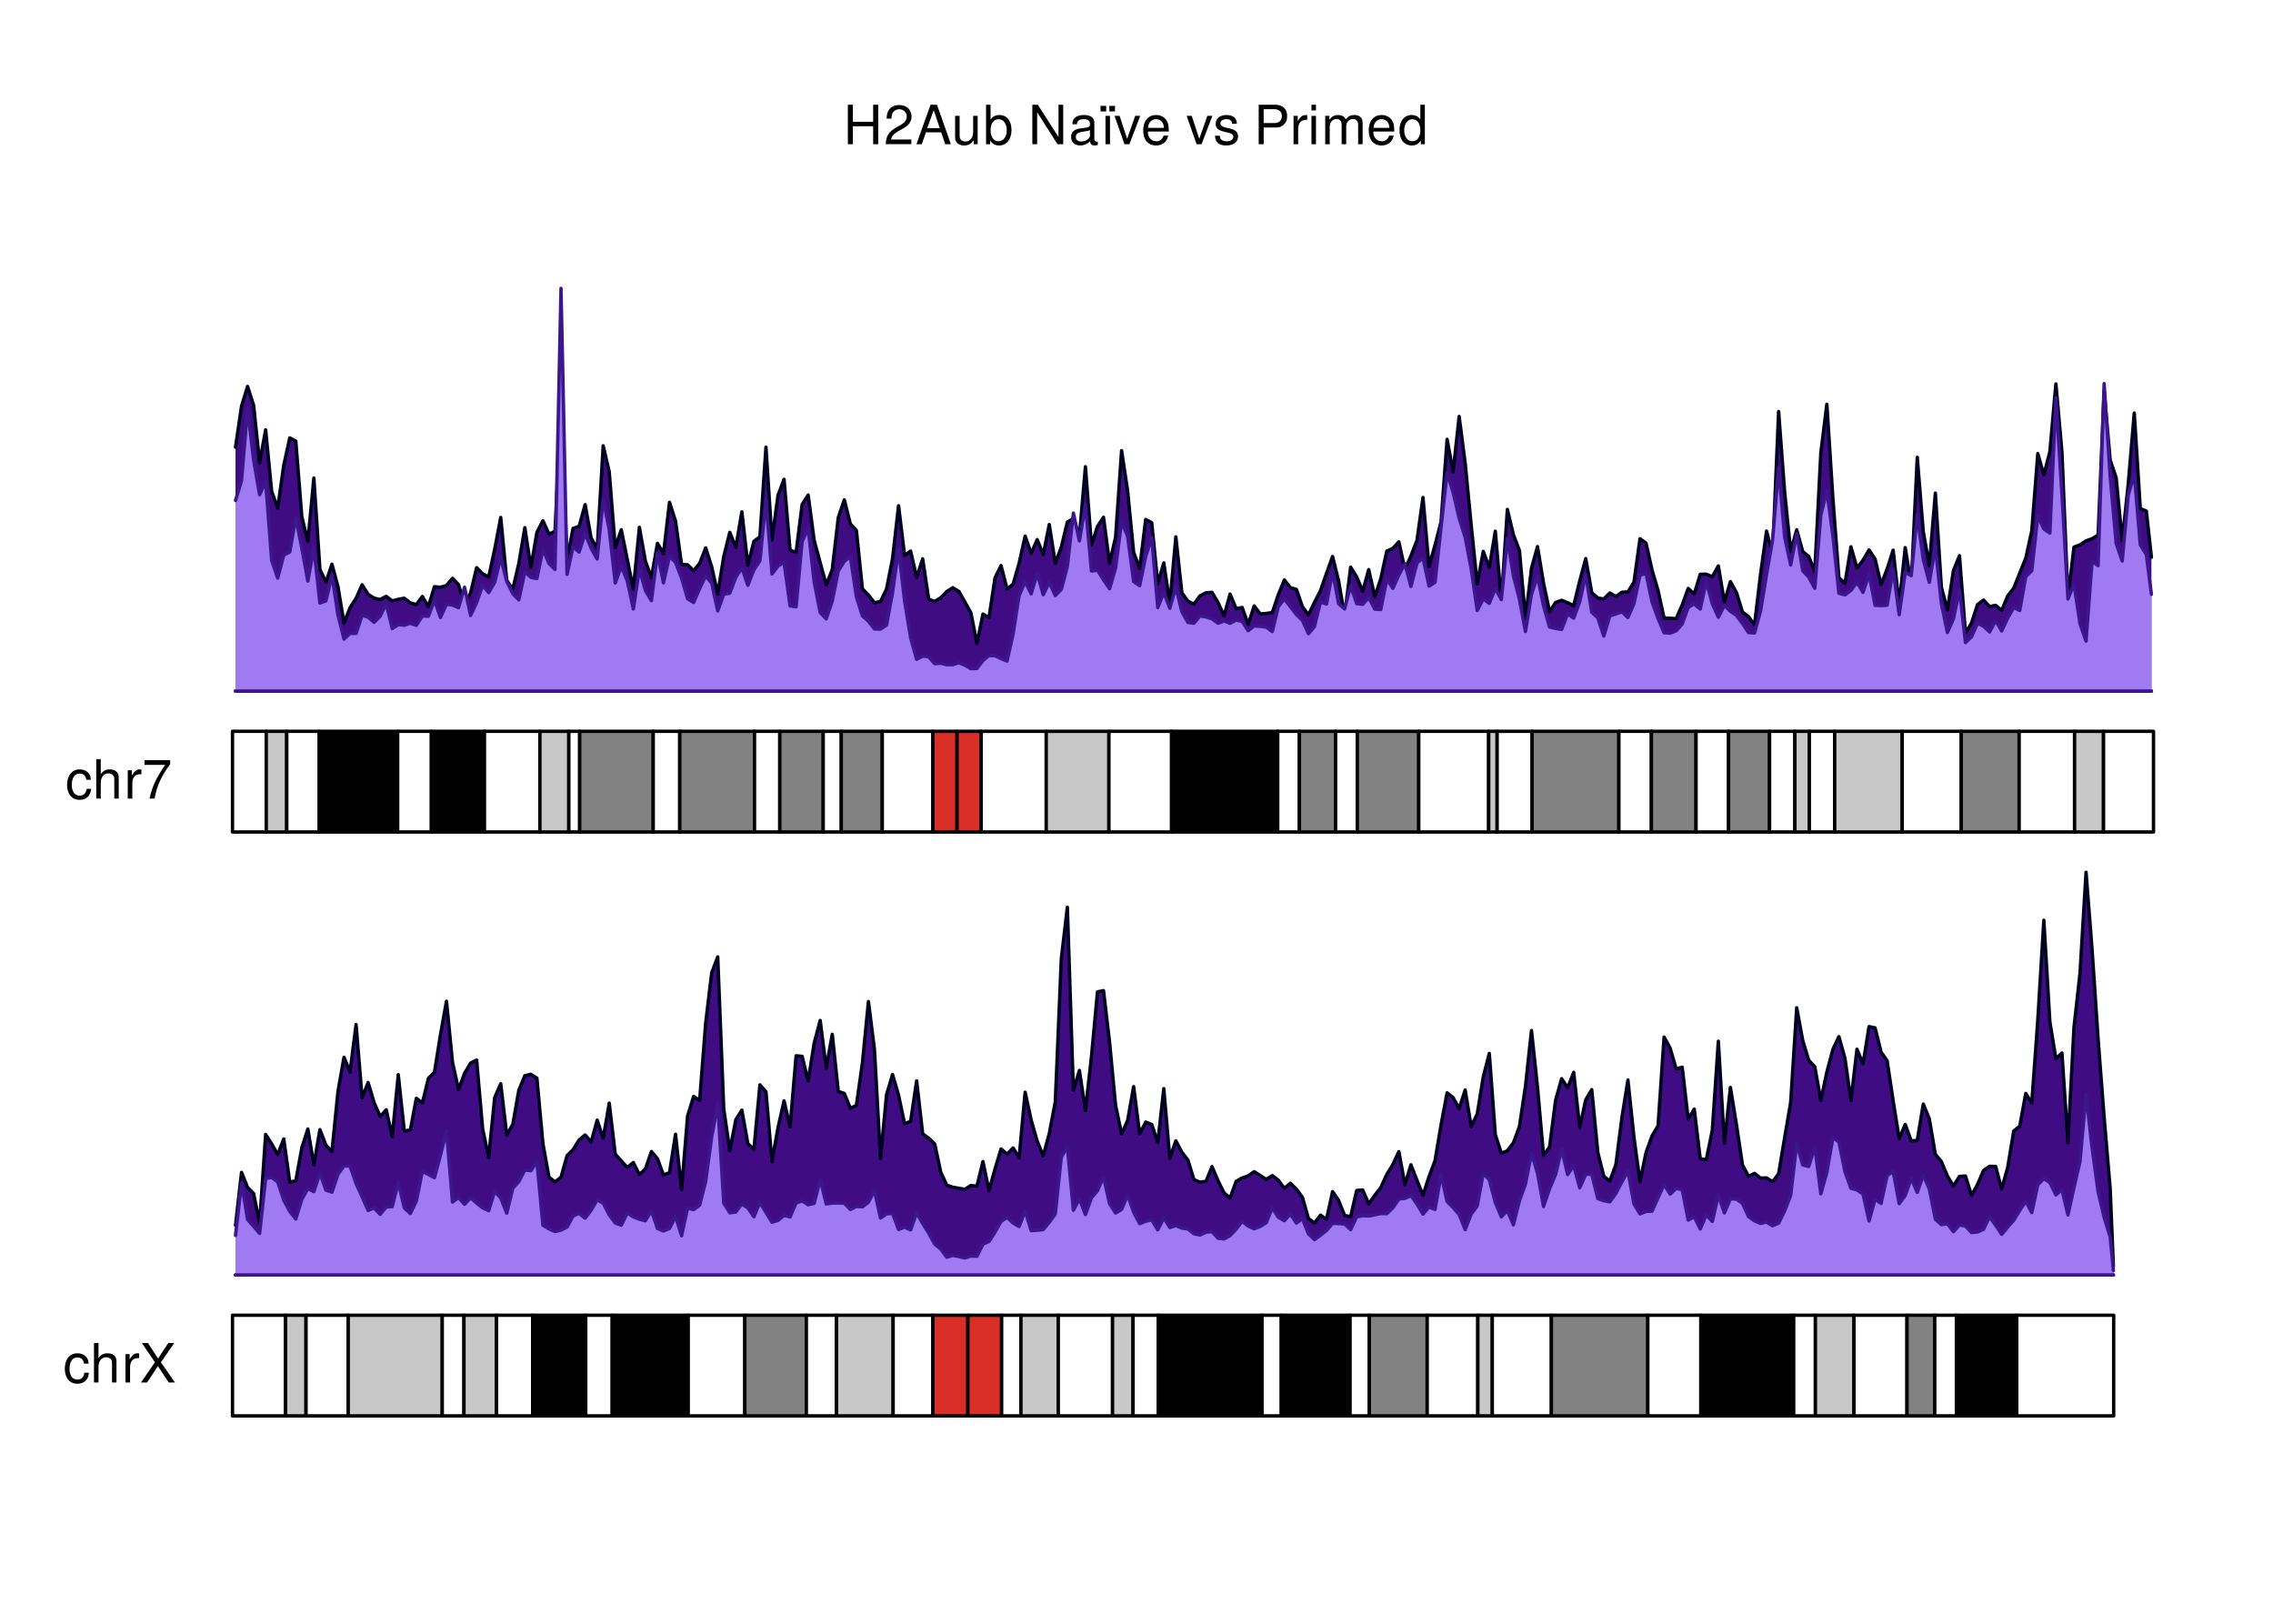 <?xml version="1.0" encoding="UTF-8"?>
<svg xmlns="http://www.w3.org/2000/svg" xmlns:xlink="http://www.w3.org/1999/xlink" width="504pt" height="360pt" viewBox="0 0 504 360" version="1.1">
<defs>
<g>
<symbol overflow="visible" id="glyph0-0">
<path style="stroke:none;" d=""/>
</symbol>
<symbol overflow="visible" id="glyph0-1">
<path style="stroke:none;" d="M 5.656 -4.172 C 5.609 -4.781 5.469 -5.188 5.234 -5.531 C 4.797 -6.125 4.047 -6.469 3.172 -6.469 C 1.469 -6.469 0.375 -5.125 0.375 -3.031 C 0.375 -1.016 1.453 0.281 3.156 0.281 C 4.656 0.281 5.609 -0.625 5.719 -2.156 L 4.719 -2.156 C 4.547 -1.156 4.031 -0.641 3.188 -0.641 C 2.078 -0.641 1.422 -1.547 1.422 -3.031 C 1.422 -4.609 2.062 -5.547 3.156 -5.547 C 4 -5.547 4.531 -5.047 4.641 -4.172 Z M 5.656 -4.172 "/>
</symbol>
<symbol overflow="visible" id="glyph0-2">
<path style="stroke:none;" d="M 0.844 -8.75 L 0.844 0 L 1.844 0 L 1.844 -3.469 C 1.844 -4.75 2.516 -5.594 3.547 -5.594 C 3.875 -5.594 4.188 -5.5 4.422 -5.312 C 4.719 -5.094 4.844 -4.797 4.844 -4.359 L 4.844 0 L 5.828 0 L 5.828 -4.75 C 5.828 -5.812 5.078 -6.469 3.859 -6.469 C 2.969 -6.469 2.422 -6.188 1.844 -5.422 L 1.844 -8.75 Z M 0.844 -8.75 "/>
</symbol>
<symbol overflow="visible" id="glyph0-3">
<path style="stroke:none;" d="M 0.828 -6.281 L 0.828 0 L 1.844 0 L 1.844 -3.266 C 1.844 -4.781 2.469 -5.453 3.859 -5.406 L 3.859 -6.438 C 3.688 -6.453 3.594 -6.469 3.469 -6.469 C 2.812 -6.469 2.328 -6.078 1.75 -5.141 L 1.75 -6.281 Z M 0.828 -6.281 "/>
</symbol>
<symbol overflow="visible" id="glyph0-4">
<path style="stroke:none;" d="M 6.234 -8.516 L 0.547 -8.516 L 0.547 -7.469 L 5.141 -7.469 C 3.125 -4.578 2.297 -2.797 1.656 0 L 2.781 0 C 3.25 -2.719 4.312 -5.062 6.234 -7.625 Z M 6.234 -8.516 "/>
</symbol>
<symbol overflow="visible" id="glyph0-5">
<path style="stroke:none;" d="M 4.688 -4.484 L 7.641 -8.75 L 6.312 -8.75 L 4.062 -5.312 L 1.812 -8.75 L 0.453 -8.75 L 3.359 -4.484 L 0.266 0 L 1.625 0 L 4.016 -3.641 L 6.406 0 L 7.781 0 Z M 4.688 -4.484 "/>
</symbol>
<symbol overflow="visible" id="glyph0-6">
<path style="stroke:none;" d="M 6.609 -3.984 L 6.609 0 L 7.734 0 L 7.734 -8.75 L 6.609 -8.75 L 6.609 -4.969 L 2.109 -4.969 L 2.109 -8.75 L 1 -8.75 L 1 0 L 2.109 0 L 2.109 -3.984 Z M 6.609 -3.984 "/>
</symbol>
<symbol overflow="visible" id="glyph0-7">
<path style="stroke:none;" d="M 6.078 -1.047 L 1.594 -1.047 C 1.703 -1.766 2.094 -2.219 3.125 -2.859 L 4.328 -3.531 C 5.516 -4.188 6.125 -5.078 6.125 -6.141 C 6.125 -6.859 5.844 -7.531 5.344 -8 C 4.844 -8.453 4.219 -8.672 3.406 -8.672 C 2.328 -8.672 1.531 -8.297 1.062 -7.547 C 0.75 -7.094 0.625 -6.547 0.594 -5.672 L 1.656 -5.672 C 1.688 -6.266 1.766 -6.609 1.906 -6.906 C 2.188 -7.422 2.734 -7.75 3.375 -7.75 C 4.328 -7.75 5.047 -7.062 5.047 -6.125 C 5.047 -5.422 4.656 -4.828 3.906 -4.391 L 2.797 -3.75 C 1.016 -2.719 0.5 -1.906 0.406 -0.016 L 6.078 -0.016 Z M 6.078 -1.047 "/>
</symbol>
<symbol overflow="visible" id="glyph0-8">
<path style="stroke:none;" d="M 5.688 -2.625 L 6.594 0 L 7.844 0 L 4.766 -8.75 L 3.328 -8.75 L 0.203 0 L 1.391 0 L 2.312 -2.625 Z M 5.375 -3.562 L 2.594 -3.562 L 4.031 -7.547 Z M 5.375 -3.562 "/>
</symbol>
<symbol overflow="visible" id="glyph0-9">
<path style="stroke:none;" d="M 5.781 0 L 5.781 -6.281 L 4.781 -6.281 L 4.781 -2.719 C 4.781 -1.438 4.109 -0.594 3.078 -0.594 C 2.281 -0.594 1.781 -1.078 1.781 -1.844 L 1.781 -6.281 L 0.781 -6.281 L 0.781 -1.438 C 0.781 -0.391 1.562 0.281 2.781 0.281 C 3.703 0.281 4.297 -0.047 4.891 -0.875 L 4.891 0 Z M 5.781 0 "/>
</symbol>
<symbol overflow="visible" id="glyph0-10">
<path style="stroke:none;" d="M 0.641 -8.75 L 0.641 0 L 1.547 0 L 1.547 -0.797 C 2.031 -0.078 2.656 0.281 3.547 0.281 C 5.203 0.281 6.281 -1.078 6.281 -3.172 C 6.281 -5.203 5.25 -6.469 3.594 -6.469 C 2.719 -6.469 2.109 -6.141 1.641 -5.438 L 1.641 -8.75 Z M 3.391 -5.531 C 4.516 -5.531 5.234 -4.562 5.234 -3.062 C 5.234 -1.625 4.484 -0.656 3.391 -0.656 C 2.328 -0.656 1.641 -1.625 1.641 -3.094 C 1.641 -4.578 2.328 -5.531 3.391 -5.531 Z M 3.391 -5.531 "/>
</symbol>
<symbol overflow="visible" id="glyph0-11">
<path style="stroke:none;" d=""/>
</symbol>
<symbol overflow="visible" id="glyph0-12">
<path style="stroke:none;" d="M 7.75 -8.75 L 6.703 -8.75 L 6.703 -1.594 L 2.125 -8.75 L 0.906 -8.75 L 0.906 0 L 1.969 0 L 1.969 -7.094 L 6.484 0 L 7.75 0 Z M 7.75 -8.75 "/>
</symbol>
<symbol overflow="visible" id="glyph0-13">
<path style="stroke:none;" d="M 6.422 -0.594 C 6.312 -0.562 6.266 -0.562 6.203 -0.562 C 5.859 -0.562 5.656 -0.75 5.656 -1.062 L 5.656 -4.75 C 5.656 -5.875 4.844 -6.469 3.297 -6.469 C 2.375 -6.469 1.641 -6.203 1.219 -5.734 C 0.922 -5.406 0.797 -5.047 0.781 -4.422 L 1.781 -4.422 C 1.875 -5.203 2.328 -5.547 3.266 -5.547 C 4.172 -5.547 4.672 -5.203 4.672 -4.609 L 4.672 -4.344 C 4.656 -3.906 4.438 -3.75 3.625 -3.641 C 2.203 -3.469 1.984 -3.422 1.609 -3.266 C 0.875 -2.953 0.5 -2.406 0.5 -1.578 C 0.5 -0.438 1.297 0.281 2.562 0.281 C 3.359 0.281 4 0 4.703 -0.641 C 4.781 0 5.094 0.281 5.734 0.281 C 5.953 0.281 6.078 0.25 6.422 0.172 Z M 4.672 -1.984 C 4.672 -1.641 4.578 -1.438 4.266 -1.156 C 3.859 -0.797 3.375 -0.594 2.781 -0.594 C 2 -0.594 1.547 -0.969 1.547 -1.609 C 1.547 -2.266 1.984 -2.609 3.062 -2.766 C 4.125 -2.906 4.328 -2.953 4.672 -3.109 Z M 4.672 -1.984 "/>
</symbol>
<symbol overflow="visible" id="glyph0-14">
<path style="stroke:none;" d="M 2.125 -6.281 L 1.125 -6.281 L 1.125 0 L 2.125 0 Z M 1.281 -8.5 L 0.031 -8.5 L 0.031 -7.266 L 1.281 -7.266 Z M 3.234 -8.5 L 1.984 -8.5 L 1.984 -7.266 L 3.234 -7.266 Z M 3.234 -8.5 "/>
</symbol>
<symbol overflow="visible" id="glyph0-15">
<path style="stroke:none;" d="M 3.422 0 L 5.828 -6.281 L 4.703 -6.281 L 2.922 -1.188 L 1.25 -6.281 L 0.125 -6.281 L 2.328 0 Z M 3.422 0 "/>
</symbol>
<symbol overflow="visible" id="glyph0-16">
<path style="stroke:none;" d="M 6.156 -2.812 C 6.156 -3.766 6.078 -4.344 5.906 -4.812 C 5.5 -5.844 4.531 -6.469 3.359 -6.469 C 1.609 -6.469 0.484 -5.141 0.484 -3.062 C 0.484 -0.984 1.562 0.281 3.344 0.281 C 4.781 0.281 5.766 -0.547 6.031 -1.906 L 5.016 -1.906 C 4.734 -1.078 4.172 -0.641 3.375 -0.641 C 2.734 -0.641 2.203 -0.938 1.859 -1.469 C 1.625 -1.828 1.531 -2.188 1.531 -2.812 Z M 1.547 -3.625 C 1.625 -4.781 2.344 -5.547 3.344 -5.547 C 4.375 -5.547 5.078 -4.75 5.078 -3.625 Z M 1.547 -3.625 "/>
</symbol>
<symbol overflow="visible" id="glyph0-17">
<path style="stroke:none;" d="M 5.25 -4.531 C 5.25 -5.766 4.422 -6.469 2.969 -6.469 C 1.516 -6.469 0.562 -5.719 0.562 -4.547 C 0.562 -3.562 1.062 -3.094 2.562 -2.734 L 3.484 -2.516 C 4.188 -2.344 4.469 -2.094 4.469 -1.641 C 4.469 -1.047 3.875 -0.641 3 -0.641 C 2.453 -0.641 2 -0.797 1.75 -1.062 C 1.594 -1.25 1.531 -1.422 1.469 -1.875 L 0.406 -1.875 C 0.453 -0.422 1.266 0.281 2.922 0.281 C 4.5 0.281 5.516 -0.5 5.516 -1.719 C 5.516 -2.656 4.984 -3.172 3.734 -3.469 L 2.766 -3.703 C 1.953 -3.891 1.609 -4.156 1.609 -4.594 C 1.609 -5.188 2.125 -5.547 2.938 -5.547 C 3.75 -5.547 4.172 -5.203 4.203 -4.531 Z M 5.25 -4.531 "/>
</symbol>
<symbol overflow="visible" id="glyph0-18">
<path style="stroke:none;" d="M 2.203 -3.703 L 4.953 -3.703 C 5.641 -3.703 6.188 -3.906 6.641 -4.328 C 7.172 -4.812 7.406 -5.375 7.406 -6.188 C 7.406 -7.828 6.438 -8.75 4.703 -8.75 L 1.094 -8.75 L 1.094 0 L 2.203 0 Z M 2.203 -4.688 L 2.203 -7.766 L 4.531 -7.766 C 5.609 -7.766 6.234 -7.188 6.234 -6.234 C 6.234 -5.266 5.609 -4.688 4.531 -4.688 Z M 2.203 -4.688 "/>
</symbol>
<symbol overflow="visible" id="glyph0-19">
<path style="stroke:none;" d="M 1.797 -6.281 L 0.797 -6.281 L 0.797 0 L 1.797 0 Z M 1.797 -8.75 L 0.797 -8.75 L 0.797 -7.484 L 1.797 -7.484 Z M 1.797 -8.75 "/>
</symbol>
<symbol overflow="visible" id="glyph0-20">
<path style="stroke:none;" d="M 0.844 -6.281 L 0.844 0 L 1.844 0 L 1.844 -3.953 C 1.844 -4.859 2.516 -5.594 3.328 -5.594 C 4.062 -5.594 4.484 -5.141 4.484 -4.328 L 4.484 0 L 5.5 0 L 5.5 -3.953 C 5.5 -4.859 6.156 -5.594 6.969 -5.594 C 7.703 -5.594 8.141 -5.125 8.141 -4.328 L 8.141 0 L 9.141 0 L 9.141 -4.719 C 9.141 -5.844 8.5 -6.469 7.312 -6.469 C 6.484 -6.469 5.969 -6.219 5.391 -5.516 C 5.016 -6.188 4.516 -6.469 3.703 -6.469 C 2.859 -6.469 2.297 -6.156 1.766 -5.406 L 1.766 -6.281 Z M 0.844 -6.281 "/>
</symbol>
<symbol overflow="visible" id="glyph0-21">
<path style="stroke:none;" d="M 5.938 -8.75 L 4.938 -8.75 L 4.938 -5.5 C 4.531 -6.125 3.859 -6.469 3.016 -6.469 C 1.375 -6.469 0.312 -5.156 0.312 -3.156 C 0.312 -1.031 1.344 0.281 3.047 0.281 C 3.906 0.281 4.516 -0.047 5.047 -0.828 L 5.047 0 L 5.938 0 Z M 3.188 -5.531 C 4.266 -5.531 4.938 -4.578 4.938 -3.078 C 4.938 -1.625 4.25 -0.656 3.188 -0.656 C 2.094 -0.656 1.359 -1.625 1.359 -3.094 C 1.359 -4.562 2.094 -5.531 3.188 -5.531 Z M 3.188 -5.531 "/>
</symbol>
</g>
</defs>
<g id="surface1128">
<rect x="0" y="0" width="504" height="360" style="fill:rgb(100%,100%,100%);fill-opacity:1;stroke:none;"/>
<path style="fill-rule:nonzero;fill:rgb(100%,100%,100%);fill-opacity:1;stroke-width:0.75;stroke-linecap:round;stroke-linejoin:round;stroke:rgb(0%,0%,0%);stroke-opacity:1;stroke-miterlimit:10;" d="M 51.551 184.465 L 59.035 184.465 L 59.035 162.145 L 51.551 162.145 Z M 51.551 184.465 "/>
<path style="fill-rule:nonzero;fill:rgb(78.431%,78.431%,78.431%);fill-opacity:1;stroke-width:0.75;stroke-linecap:round;stroke-linejoin:round;stroke:rgb(0%,0%,0%);stroke-opacity:1;stroke-miterlimit:10;" d="M 59.035 184.465 L 63.578 184.465 L 63.578 162.145 L 59.035 162.145 Z M 59.035 184.465 "/>
<path style="fill-rule:nonzero;fill:rgb(100%,100%,100%);fill-opacity:1;stroke-width:0.75;stroke-linecap:round;stroke-linejoin:round;stroke:rgb(0%,0%,0%);stroke-opacity:1;stroke-miterlimit:10;" d="M 63.582 184.465 L 70.801 184.465 L 70.801 162.145 L 63.582 162.145 Z M 63.582 184.465 "/>
<path style="fill-rule:nonzero;fill:rgb(0%,0%,0%);fill-opacity:1;stroke-width:0.75;stroke-linecap:round;stroke-linejoin:round;stroke:rgb(0%,0%,0%);stroke-opacity:1;stroke-miterlimit:10;" d="M 70.797 184.465 L 88.172 184.465 L 88.172 162.145 L 70.797 162.145 Z M 70.797 184.465 "/>
<path style="fill-rule:nonzero;fill:rgb(100%,100%,100%);fill-opacity:1;stroke-width:0.75;stroke-linecap:round;stroke-linejoin:round;stroke:rgb(0%,0%,0%);stroke-opacity:1;stroke-miterlimit:10;" d="M 88.176 184.465 L 95.66 184.465 L 95.66 162.145 L 88.176 162.145 Z M 88.176 184.465 "/>
<path style="fill-rule:nonzero;fill:rgb(0%,0%,0%);fill-opacity:1;stroke-width:0.75;stroke-linecap:round;stroke-linejoin:round;stroke:rgb(0%,0%,0%);stroke-opacity:1;stroke-miterlimit:10;" d="M 95.66 184.465 L 107.422 184.465 L 107.422 162.145 L 95.66 162.145 Z M 95.66 184.465 "/>
<path style="fill-rule:nonzero;fill:rgb(100%,100%,100%);fill-opacity:1;stroke-width:0.75;stroke-linecap:round;stroke-linejoin:round;stroke:rgb(0%,0%,0%);stroke-opacity:1;stroke-miterlimit:10;" d="M 107.422 184.465 L 119.719 184.465 L 119.719 162.145 L 107.422 162.145 Z M 107.422 184.465 "/>
<path style="fill-rule:nonzero;fill:rgb(78.431%,78.431%,78.431%);fill-opacity:1;stroke-width:0.75;stroke-linecap:round;stroke-linejoin:round;stroke:rgb(0%,0%,0%);stroke-opacity:1;stroke-miterlimit:10;" d="M 119.715 184.465 L 126.129 184.465 L 126.129 162.145 L 119.715 162.145 Z M 119.715 184.465 "/>
<path style="fill-rule:nonzero;fill:rgb(100%,100%,100%);fill-opacity:1;stroke-width:0.75;stroke-linecap:round;stroke-linejoin:round;stroke:rgb(0%,0%,0%);stroke-opacity:1;stroke-miterlimit:10;" d="M 126.133 184.465 L 128.539 184.465 L 128.539 162.145 L 126.133 162.145 Z M 126.133 184.465 "/>
<path style="fill-rule:nonzero;fill:rgb(50.98%,50.98%,50.98%);fill-opacity:1;stroke-width:0.75;stroke-linecap:round;stroke-linejoin:round;stroke:rgb(0%,0%,0%);stroke-opacity:1;stroke-miterlimit:10;" d="M 128.539 184.465 L 144.844 184.465 L 144.844 162.145 L 128.539 162.145 Z M 128.539 184.465 "/>
<path style="fill-rule:nonzero;fill:rgb(100%,100%,100%);fill-opacity:1;stroke-width:0.75;stroke-linecap:round;stroke-linejoin:round;stroke:rgb(0%,0%,0%);stroke-opacity:1;stroke-miterlimit:10;" d="M 144.844 184.465 L 150.727 184.465 L 150.727 162.145 L 144.844 162.145 Z M 144.844 184.465 "/>
<path style="fill-rule:nonzero;fill:rgb(50.98%,50.98%,50.98%);fill-opacity:1;stroke-width:0.75;stroke-linecap:round;stroke-linejoin:round;stroke:rgb(0%,0%,0%);stroke-opacity:1;stroke-miterlimit:10;" d="M 150.727 184.465 L 167.301 184.465 L 167.301 162.145 L 150.727 162.145 Z M 150.727 184.465 "/>
<path style="fill-rule:nonzero;fill:rgb(100%,100%,100%);fill-opacity:1;stroke-width:0.75;stroke-linecap:round;stroke-linejoin:round;stroke:rgb(0%,0%,0%);stroke-opacity:1;stroke-miterlimit:10;" d="M 167.297 184.465 L 172.91 184.465 L 172.91 162.145 L 167.297 162.145 Z M 167.297 184.465 "/>
<path style="fill-rule:nonzero;fill:rgb(50.98%,50.98%,50.98%);fill-opacity:1;stroke-width:0.75;stroke-linecap:round;stroke-linejoin:round;stroke:rgb(0%,0%,0%);stroke-opacity:1;stroke-miterlimit:10;" d="M 172.91 184.465 L 182.535 184.465 L 182.535 162.145 L 172.91 162.145 Z M 172.91 184.465 "/>
<path style="fill-rule:nonzero;fill:rgb(100%,100%,100%);fill-opacity:1;stroke-width:0.75;stroke-linecap:round;stroke-linejoin:round;stroke:rgb(0%,0%,0%);stroke-opacity:1;stroke-miterlimit:10;" d="M 182.535 184.465 L 186.543 184.465 L 186.543 162.145 L 182.535 162.145 Z M 182.535 184.465 "/>
<path style="fill-rule:nonzero;fill:rgb(50.98%,50.98%,50.98%);fill-opacity:1;stroke-width:0.75;stroke-linecap:round;stroke-linejoin:round;stroke:rgb(0%,0%,0%);stroke-opacity:1;stroke-miterlimit:10;" d="M 186.543 184.465 L 195.633 184.465 L 195.633 162.145 L 186.543 162.145 Z M 186.543 184.465 "/>
<path style="fill-rule:nonzero;fill:rgb(100%,100%,100%);fill-opacity:1;stroke-width:0.75;stroke-linecap:round;stroke-linejoin:round;stroke:rgb(0%,0%,0%);stroke-opacity:1;stroke-miterlimit:10;" d="M 195.633 184.465 L 206.859 184.465 L 206.859 162.145 L 195.633 162.145 Z M 195.633 184.465 "/>
<path style="fill-rule:nonzero;fill:rgb(85.098%,18.431%,15.294%);fill-opacity:1;stroke-width:0.75;stroke-linecap:round;stroke-linejoin:round;stroke:rgb(0%,0%,0%);stroke-opacity:1;stroke-miterlimit:10;" d="M 206.859 184.465 L 212.207 184.465 L 212.207 162.145 L 206.859 162.145 Z M 206.859 184.465 "/>
<path style="fill-rule:nonzero;fill:rgb(85.098%,18.431%,15.294%);fill-opacity:1;stroke-width:0.75;stroke-linecap:round;stroke-linejoin:round;stroke:rgb(0%,0%,0%);stroke-opacity:1;stroke-miterlimit:10;" d="M 212.207 184.465 L 217.555 184.465 L 217.555 162.145 L 212.207 162.145 Z M 212.207 184.465 "/>
<path style="fill-rule:nonzero;fill:rgb(100%,100%,100%);fill-opacity:1;stroke-width:0.75;stroke-linecap:round;stroke-linejoin:round;stroke:rgb(0%,0%,0%);stroke-opacity:1;stroke-miterlimit:10;" d="M 217.555 184.465 L 231.988 184.465 L 231.988 162.145 L 217.555 162.145 Z M 217.555 184.465 "/>
<path style="fill-rule:nonzero;fill:rgb(78.431%,78.431%,78.431%);fill-opacity:1;stroke-width:0.75;stroke-linecap:round;stroke-linejoin:round;stroke:rgb(0%,0%,0%);stroke-opacity:1;stroke-miterlimit:10;" d="M 231.988 184.465 L 245.887 184.465 L 245.887 162.145 L 231.988 162.145 Z M 231.988 184.465 "/>
<path style="fill-rule:nonzero;fill:rgb(100%,100%,100%);fill-opacity:1;stroke-width:0.75;stroke-linecap:round;stroke-linejoin:round;stroke:rgb(0%,0%,0%);stroke-opacity:1;stroke-miterlimit:10;" d="M 245.887 184.465 L 259.785 184.465 L 259.785 162.145 L 245.887 162.145 Z M 245.887 184.465 "/>
<path style="fill-rule:nonzero;fill:rgb(0%,0%,0%);fill-opacity:1;stroke-width:0.75;stroke-linecap:round;stroke-linejoin:round;stroke:rgb(0%,0%,0%);stroke-opacity:1;stroke-miterlimit:10;" d="M 259.789 184.465 L 283.312 184.465 L 283.312 162.145 L 259.789 162.145 Z M 259.789 184.465 "/>
<path style="fill-rule:nonzero;fill:rgb(100%,100%,100%);fill-opacity:1;stroke-width:0.75;stroke-linecap:round;stroke-linejoin:round;stroke:rgb(0%,0%,0%);stroke-opacity:1;stroke-miterlimit:10;" d="M 283.312 184.465 L 288.125 184.465 L 288.125 162.145 L 283.312 162.145 Z M 283.312 184.465 "/>
<path style="fill-rule:nonzero;fill:rgb(50.98%,50.98%,50.98%);fill-opacity:1;stroke-width:0.75;stroke-linecap:round;stroke-linejoin:round;stroke:rgb(0%,0%,0%);stroke-opacity:1;stroke-miterlimit:10;" d="M 288.125 184.465 L 296.145 184.465 L 296.145 162.145 L 288.125 162.145 Z M 288.125 184.465 "/>
<path style="fill-rule:nonzero;fill:rgb(100%,100%,100%);fill-opacity:1;stroke-width:0.75;stroke-linecap:round;stroke-linejoin:round;stroke:rgb(0%,0%,0%);stroke-opacity:1;stroke-miterlimit:10;" d="M 296.145 184.465 L 300.957 184.465 L 300.957 162.145 L 296.145 162.145 Z M 296.145 184.465 "/>
<path style="fill-rule:nonzero;fill:rgb(50.98%,50.98%,50.98%);fill-opacity:1;stroke-width:0.75;stroke-linecap:round;stroke-linejoin:round;stroke:rgb(0%,0%,0%);stroke-opacity:1;stroke-miterlimit:10;" d="M 300.953 184.465 L 314.586 184.465 L 314.586 162.145 L 300.953 162.145 Z M 300.953 184.465 "/>
<path style="fill-rule:nonzero;fill:rgb(100%,100%,100%);fill-opacity:1;stroke-width:0.75;stroke-linecap:round;stroke-linejoin:round;stroke:rgb(0%,0%,0%);stroke-opacity:1;stroke-miterlimit:10;" d="M 314.586 184.465 L 330.09 184.465 L 330.09 162.145 L 314.586 162.145 Z M 314.586 184.465 "/>
<path style="fill-rule:nonzero;fill:rgb(78.431%,78.431%,78.431%);fill-opacity:1;stroke-width:0.75;stroke-linecap:round;stroke-linejoin:round;stroke:rgb(0%,0%,0%);stroke-opacity:1;stroke-miterlimit:10;" d="M 330.094 184.465 L 331.965 184.465 L 331.965 162.145 L 330.094 162.145 Z M 330.094 184.465 "/>
<path style="fill-rule:nonzero;fill:rgb(100%,100%,100%);fill-opacity:1;stroke-width:0.75;stroke-linecap:round;stroke-linejoin:round;stroke:rgb(0%,0%,0%);stroke-opacity:1;stroke-miterlimit:10;" d="M 331.965 184.465 L 339.719 184.465 L 339.719 162.145 L 331.965 162.145 Z M 331.965 184.465 "/>
<path style="fill-rule:nonzero;fill:rgb(50.98%,50.98%,50.98%);fill-opacity:1;stroke-width:0.75;stroke-linecap:round;stroke-linejoin:round;stroke:rgb(0%,0%,0%);stroke-opacity:1;stroke-miterlimit:10;" d="M 339.715 184.465 L 358.961 184.465 L 358.961 162.145 L 339.715 162.145 Z M 339.715 184.465 "/>
<path style="fill-rule:nonzero;fill:rgb(100%,100%,100%);fill-opacity:1;stroke-width:0.75;stroke-linecap:round;stroke-linejoin:round;stroke:rgb(0%,0%,0%);stroke-opacity:1;stroke-miterlimit:10;" d="M 358.961 184.465 L 366.18 184.465 L 366.18 162.145 L 358.961 162.145 Z M 358.961 184.465 "/>
<path style="fill-rule:nonzero;fill:rgb(50.98%,50.98%,50.98%);fill-opacity:1;stroke-width:0.75;stroke-linecap:round;stroke-linejoin:round;stroke:rgb(0%,0%,0%);stroke-opacity:1;stroke-miterlimit:10;" d="M 366.18 184.465 L 376.07 184.465 L 376.07 162.145 L 366.18 162.145 Z M 366.18 184.465 "/>
<path style="fill-rule:nonzero;fill:rgb(100%,100%,100%);fill-opacity:1;stroke-width:0.75;stroke-linecap:round;stroke-linejoin:round;stroke:rgb(0%,0%,0%);stroke-opacity:1;stroke-miterlimit:10;" d="M 376.07 184.465 L 383.289 184.465 L 383.289 162.145 L 376.07 162.145 Z M 376.07 184.465 "/>
<path style="fill-rule:nonzero;fill:rgb(50.98%,50.98%,50.98%);fill-opacity:1;stroke-width:0.75;stroke-linecap:round;stroke-linejoin:round;stroke:rgb(0%,0%,0%);stroke-opacity:1;stroke-miterlimit:10;" d="M 383.285 184.465 L 392.375 184.465 L 392.375 162.145 L 383.285 162.145 Z M 383.285 184.465 "/>
<path style="fill-rule:nonzero;fill:rgb(100%,100%,100%);fill-opacity:1;stroke-width:0.75;stroke-linecap:round;stroke-linejoin:round;stroke:rgb(0%,0%,0%);stroke-opacity:1;stroke-miterlimit:10;" d="M 392.375 184.465 L 397.988 184.465 L 397.988 162.145 L 392.375 162.145 Z M 392.375 184.465 "/>
<path style="fill-rule:nonzero;fill:rgb(78.431%,78.431%,78.431%);fill-opacity:1;stroke-width:0.75;stroke-linecap:round;stroke-linejoin:round;stroke:rgb(0%,0%,0%);stroke-opacity:1;stroke-miterlimit:10;" d="M 397.988 184.465 L 401.195 184.465 L 401.195 162.145 L 397.988 162.145 Z M 397.988 184.465 "/>
<path style="fill-rule:nonzero;fill:rgb(100%,100%,100%);fill-opacity:1;stroke-width:0.75;stroke-linecap:round;stroke-linejoin:round;stroke:rgb(0%,0%,0%);stroke-opacity:1;stroke-miterlimit:10;" d="M 401.195 184.465 L 406.809 184.465 L 406.809 162.145 L 401.195 162.145 Z M 401.195 184.465 "/>
<path style="fill-rule:nonzero;fill:rgb(78.431%,78.431%,78.431%);fill-opacity:1;stroke-width:0.75;stroke-linecap:round;stroke-linejoin:round;stroke:rgb(0%,0%,0%);stroke-opacity:1;stroke-miterlimit:10;" d="M 406.812 184.465 L 421.781 184.465 L 421.781 162.145 L 406.812 162.145 Z M 406.812 184.465 "/>
<path style="fill-rule:nonzero;fill:rgb(100%,100%,100%);fill-opacity:1;stroke-width:0.75;stroke-linecap:round;stroke-linejoin:round;stroke:rgb(0%,0%,0%);stroke-opacity:1;stroke-miterlimit:10;" d="M 421.781 184.465 L 434.879 184.465 L 434.879 162.145 L 421.781 162.145 Z M 421.781 184.465 "/>
<path style="fill-rule:nonzero;fill:rgb(50.98%,50.98%,50.98%);fill-opacity:1;stroke-width:0.75;stroke-linecap:round;stroke-linejoin:round;stroke:rgb(0%,0%,0%);stroke-opacity:1;stroke-miterlimit:10;" d="M 434.879 184.465 L 447.711 184.465 L 447.711 162.145 L 434.879 162.145 Z M 434.879 184.465 "/>
<path style="fill-rule:nonzero;fill:rgb(100%,100%,100%);fill-opacity:1;stroke-width:0.75;stroke-linecap:round;stroke-linejoin:round;stroke:rgb(0%,0%,0%);stroke-opacity:1;stroke-miterlimit:10;" d="M 447.711 184.465 L 460.008 184.465 L 460.008 162.145 L 447.711 162.145 Z M 447.711 184.465 "/>
<path style="fill-rule:nonzero;fill:rgb(78.431%,78.431%,78.431%);fill-opacity:1;stroke-width:0.75;stroke-linecap:round;stroke-linejoin:round;stroke:rgb(0%,0%,0%);stroke-opacity:1;stroke-miterlimit:10;" d="M 460.004 184.465 L 466.418 184.465 L 466.418 162.145 L 460.004 162.145 Z M 460.004 184.465 "/>
<path style="fill-rule:nonzero;fill:rgb(100%,100%,100%);fill-opacity:1;stroke-width:0.75;stroke-linecap:round;stroke-linejoin:round;stroke:rgb(0%,0%,0%);stroke-opacity:1;stroke-miterlimit:10;" d="M 466.422 184.465 L 477.504 184.465 L 477.504 162.145 L 466.422 162.145 Z M 466.422 184.465 "/>
<path style="fill-rule:nonzero;fill:rgb(100%,100%,100%);fill-opacity:1;stroke-width:0.75;stroke-linecap:round;stroke-linejoin:round;stroke:rgb(0%,0%,0%);stroke-opacity:1;stroke-miterlimit:10;" d="M 51.551 313.922 L 63.312 313.922 L 63.312 291.602 L 51.551 291.602 Z M 51.551 313.922 "/>
<path style="fill-rule:nonzero;fill:rgb(78.431%,78.431%,78.431%);fill-opacity:1;stroke-width:0.75;stroke-linecap:round;stroke-linejoin:round;stroke:rgb(0%,0%,0%);stroke-opacity:1;stroke-miterlimit:10;" d="M 63.312 313.922 L 67.855 313.922 L 67.855 291.602 L 63.312 291.602 Z M 63.312 313.922 "/>
<path style="fill-rule:nonzero;fill:rgb(100%,100%,100%);fill-opacity:1;stroke-width:0.75;stroke-linecap:round;stroke-linejoin:round;stroke:rgb(0%,0%,0%);stroke-opacity:1;stroke-miterlimit:10;" d="M 67.859 313.922 L 77.215 313.922 L 77.215 291.602 L 67.859 291.602 Z M 67.859 313.922 "/>
<path style="fill-rule:nonzero;fill:rgb(78.431%,78.431%,78.431%);fill-opacity:1;stroke-width:0.75;stroke-linecap:round;stroke-linejoin:round;stroke:rgb(0%,0%,0%);stroke-opacity:1;stroke-miterlimit:10;" d="M 77.215 313.922 L 98.066 313.922 L 98.066 291.602 L 77.215 291.602 Z M 77.215 313.922 "/>
<path style="fill-rule:nonzero;fill:rgb(100%,100%,100%);fill-opacity:1;stroke-width:0.75;stroke-linecap:round;stroke-linejoin:round;stroke:rgb(0%,0%,0%);stroke-opacity:1;stroke-miterlimit:10;" d="M 98.062 313.922 L 102.875 313.922 L 102.875 291.602 L 98.062 291.602 Z M 98.062 313.922 "/>
<path style="fill-rule:nonzero;fill:rgb(78.431%,78.431%,78.431%);fill-opacity:1;stroke-width:0.75;stroke-linecap:round;stroke-linejoin:round;stroke:rgb(0%,0%,0%);stroke-opacity:1;stroke-miterlimit:10;" d="M 102.875 313.922 L 110.094 313.922 L 110.094 291.602 L 102.875 291.602 Z M 102.875 313.922 "/>
<path style="fill-rule:nonzero;fill:rgb(100%,100%,100%);fill-opacity:1;stroke-width:0.75;stroke-linecap:round;stroke-linejoin:round;stroke:rgb(0%,0%,0%);stroke-opacity:1;stroke-miterlimit:10;" d="M 110.094 313.922 L 118.113 313.922 L 118.113 291.602 L 110.094 291.602 Z M 110.094 313.922 "/>
<path style="fill-rule:nonzero;fill:rgb(0%,0%,0%);fill-opacity:1;stroke-width:0.75;stroke-linecap:round;stroke-linejoin:round;stroke:rgb(0%,0%,0%);stroke-opacity:1;stroke-miterlimit:10;" d="M 118.113 313.922 L 129.875 313.922 L 129.875 291.602 L 118.113 291.602 Z M 118.113 313.922 "/>
<path style="fill-rule:nonzero;fill:rgb(100%,100%,100%);fill-opacity:1;stroke-width:0.75;stroke-linecap:round;stroke-linejoin:round;stroke:rgb(0%,0%,0%);stroke-opacity:1;stroke-miterlimit:10;" d="M 129.875 313.922 L 135.758 313.922 L 135.758 291.602 L 129.875 291.602 Z M 129.875 313.922 "/>
<path style="fill-rule:nonzero;fill:rgb(0%,0%,0%);fill-opacity:1;stroke-width:0.75;stroke-linecap:round;stroke-linejoin:round;stroke:rgb(0%,0%,0%);stroke-opacity:1;stroke-miterlimit:10;" d="M 135.754 313.922 L 152.594 313.922 L 152.594 291.602 L 135.754 291.602 Z M 135.754 313.922 "/>
<path style="fill-rule:nonzero;fill:rgb(100%,100%,100%);fill-opacity:1;stroke-width:0.75;stroke-linecap:round;stroke-linejoin:round;stroke:rgb(0%,0%,0%);stroke-opacity:1;stroke-miterlimit:10;" d="M 152.598 313.922 L 165.16 313.922 L 165.16 291.602 L 152.598 291.602 Z M 152.598 313.922 "/>
<path style="fill-rule:nonzero;fill:rgb(50.98%,50.98%,50.98%);fill-opacity:1;stroke-width:0.75;stroke-linecap:round;stroke-linejoin:round;stroke:rgb(0%,0%,0%);stroke-opacity:1;stroke-miterlimit:10;" d="M 165.16 313.922 L 178.793 313.922 L 178.793 291.602 L 165.16 291.602 Z M 165.16 313.922 "/>
<path style="fill-rule:nonzero;fill:rgb(100%,100%,100%);fill-opacity:1;stroke-width:0.75;stroke-linecap:round;stroke-linejoin:round;stroke:rgb(0%,0%,0%);stroke-opacity:1;stroke-miterlimit:10;" d="M 178.793 313.922 L 185.477 313.922 L 185.477 291.602 L 178.793 291.602 Z M 178.793 313.922 "/>
<path style="fill-rule:nonzero;fill:rgb(78.431%,78.431%,78.431%);fill-opacity:1;stroke-width:0.75;stroke-linecap:round;stroke-linejoin:round;stroke:rgb(0%,0%,0%);stroke-opacity:1;stroke-miterlimit:10;" d="M 185.477 313.922 L 198.039 313.922 L 198.039 291.602 L 185.477 291.602 Z M 185.477 313.922 "/>
<path style="fill-rule:nonzero;fill:rgb(100%,100%,100%);fill-opacity:1;stroke-width:0.75;stroke-linecap:round;stroke-linejoin:round;stroke:rgb(0%,0%,0%);stroke-opacity:1;stroke-miterlimit:10;" d="M 198.039 313.922 L 206.859 313.922 L 206.859 291.602 L 198.039 291.602 Z M 198.039 313.922 "/>
<path style="fill-rule:nonzero;fill:rgb(85.098%,18.431%,15.294%);fill-opacity:1;stroke-width:0.75;stroke-linecap:round;stroke-linejoin:round;stroke:rgb(0%,0%,0%);stroke-opacity:1;stroke-miterlimit:10;" d="M 206.859 313.922 L 214.613 313.922 L 214.613 291.602 L 206.859 291.602 Z M 206.859 313.922 "/>
<path style="fill-rule:nonzero;fill:rgb(85.098%,18.431%,15.294%);fill-opacity:1;stroke-width:0.75;stroke-linecap:round;stroke-linejoin:round;stroke:rgb(0%,0%,0%);stroke-opacity:1;stroke-miterlimit:10;" d="M 214.613 313.922 L 222.098 313.922 L 222.098 291.602 L 214.613 291.602 Z M 214.613 313.922 "/>
<path style="fill-rule:nonzero;fill:rgb(100%,100%,100%);fill-opacity:1;stroke-width:0.75;stroke-linecap:round;stroke-linejoin:round;stroke:rgb(0%,0%,0%);stroke-opacity:1;stroke-miterlimit:10;" d="M 222.098 313.922 L 226.375 313.922 L 226.375 291.602 L 222.098 291.602 Z M 222.098 313.922 "/>
<path style="fill-rule:nonzero;fill:rgb(78.431%,78.431%,78.431%);fill-opacity:1;stroke-width:0.75;stroke-linecap:round;stroke-linejoin:round;stroke:rgb(0%,0%,0%);stroke-opacity:1;stroke-miterlimit:10;" d="M 226.375 313.922 L 234.66 313.922 L 234.66 291.602 L 226.375 291.602 Z M 226.375 313.922 "/>
<path style="fill-rule:nonzero;fill:rgb(100%,100%,100%);fill-opacity:1;stroke-width:0.75;stroke-linecap:round;stroke-linejoin:round;stroke:rgb(0%,0%,0%);stroke-opacity:1;stroke-miterlimit:10;" d="M 234.66 313.922 L 246.688 313.922 L 246.688 291.602 L 234.66 291.602 Z M 234.66 313.922 "/>
<path style="fill-rule:nonzero;fill:rgb(78.431%,78.431%,78.431%);fill-opacity:1;stroke-width:0.75;stroke-linecap:round;stroke-linejoin:round;stroke:rgb(0%,0%,0%);stroke-opacity:1;stroke-miterlimit:10;" d="M 246.691 313.922 L 251.234 313.922 L 251.234 291.602 L 246.691 291.602 Z M 246.691 313.922 "/>
<path style="fill-rule:nonzero;fill:rgb(100%,100%,100%);fill-opacity:1;stroke-width:0.75;stroke-linecap:round;stroke-linejoin:round;stroke:rgb(0%,0%,0%);stroke-opacity:1;stroke-miterlimit:10;" d="M 251.234 313.922 L 256.848 313.922 L 256.848 291.602 L 251.234 291.602 Z M 251.234 313.922 "/>
<path style="fill-rule:nonzero;fill:rgb(0%,0%,0%);fill-opacity:1;stroke-width:0.75;stroke-linecap:round;stroke-linejoin:round;stroke:rgb(0%,0%,0%);stroke-opacity:1;stroke-miterlimit:10;" d="M 256.848 313.922 L 279.836 313.922 L 279.836 291.602 L 256.848 291.602 Z M 256.848 313.922 "/>
<path style="fill-rule:nonzero;fill:rgb(100%,100%,100%);fill-opacity:1;stroke-width:0.75;stroke-linecap:round;stroke-linejoin:round;stroke:rgb(0%,0%,0%);stroke-opacity:1;stroke-miterlimit:10;" d="M 279.836 313.922 L 284.113 313.922 L 284.113 291.602 L 279.836 291.602 Z M 279.836 313.922 "/>
<path style="fill-rule:nonzero;fill:rgb(0%,0%,0%);fill-opacity:1;stroke-width:0.75;stroke-linecap:round;stroke-linejoin:round;stroke:rgb(0%,0%,0%);stroke-opacity:1;stroke-miterlimit:10;" d="M 284.113 313.922 L 299.352 313.922 L 299.352 291.602 L 284.113 291.602 Z M 284.113 313.922 "/>
<path style="fill-rule:nonzero;fill:rgb(100%,100%,100%);fill-opacity:1;stroke-width:0.75;stroke-linecap:round;stroke-linejoin:round;stroke:rgb(0%,0%,0%);stroke-opacity:1;stroke-miterlimit:10;" d="M 299.352 313.922 L 303.629 313.922 L 303.629 291.602 L 299.352 291.602 Z M 299.352 313.922 "/>
<path style="fill-rule:nonzero;fill:rgb(50.98%,50.98%,50.98%);fill-opacity:1;stroke-width:0.75;stroke-linecap:round;stroke-linejoin:round;stroke:rgb(0%,0%,0%);stroke-opacity:1;stroke-miterlimit:10;" d="M 303.629 313.922 L 316.461 313.922 L 316.461 291.602 L 303.629 291.602 Z M 303.629 313.922 "/>
<path style="fill-rule:nonzero;fill:rgb(100%,100%,100%);fill-opacity:1;stroke-width:0.75;stroke-linecap:round;stroke-linejoin:round;stroke:rgb(0%,0%,0%);stroke-opacity:1;stroke-miterlimit:10;" d="M 316.457 313.922 L 327.684 313.922 L 327.684 291.602 L 316.457 291.602 Z M 316.457 313.922 "/>
<path style="fill-rule:nonzero;fill:rgb(78.431%,78.431%,78.431%);fill-opacity:1;stroke-width:0.75;stroke-linecap:round;stroke-linejoin:round;stroke:rgb(0%,0%,0%);stroke-opacity:1;stroke-miterlimit:10;" d="M 327.688 313.922 L 330.895 313.922 L 330.895 291.602 L 327.688 291.602 Z M 327.688 313.922 "/>
<path style="fill-rule:nonzero;fill:rgb(100%,100%,100%);fill-opacity:1;stroke-width:0.75;stroke-linecap:round;stroke-linejoin:round;stroke:rgb(0%,0%,0%);stroke-opacity:1;stroke-miterlimit:10;" d="M 330.895 313.922 L 343.992 313.922 L 343.992 291.602 L 330.895 291.602 Z M 330.895 313.922 "/>
<path style="fill-rule:nonzero;fill:rgb(50.98%,50.98%,50.98%);fill-opacity:1;stroke-width:0.75;stroke-linecap:round;stroke-linejoin:round;stroke:rgb(0%,0%,0%);stroke-opacity:1;stroke-miterlimit:10;" d="M 343.992 313.922 L 365.379 313.922 L 365.379 291.602 L 343.992 291.602 Z M 343.992 313.922 "/>
<path style="fill-rule:nonzero;fill:rgb(100%,100%,100%);fill-opacity:1;stroke-width:0.75;stroke-linecap:round;stroke-linejoin:round;stroke:rgb(0%,0%,0%);stroke-opacity:1;stroke-miterlimit:10;" d="M 365.379 313.922 L 377.141 313.922 L 377.141 291.602 L 365.379 291.602 Z M 365.379 313.922 "/>
<path style="fill-rule:nonzero;fill:rgb(0%,0%,0%);fill-opacity:1;stroke-width:0.75;stroke-linecap:round;stroke-linejoin:round;stroke:rgb(0%,0%,0%);stroke-opacity:1;stroke-miterlimit:10;" d="M 377.141 313.922 L 397.723 313.922 L 397.723 291.602 L 377.141 291.602 Z M 377.141 313.922 "/>
<path style="fill-rule:nonzero;fill:rgb(100%,100%,100%);fill-opacity:1;stroke-width:0.75;stroke-linecap:round;stroke-linejoin:round;stroke:rgb(0%,0%,0%);stroke-opacity:1;stroke-miterlimit:10;" d="M 397.723 313.922 L 402.535 313.922 L 402.535 291.602 L 397.723 291.602 Z M 397.723 313.922 "/>
<path style="fill-rule:nonzero;fill:rgb(78.431%,78.431%,78.431%);fill-opacity:1;stroke-width:0.75;stroke-linecap:round;stroke-linejoin:round;stroke:rgb(0%,0%,0%);stroke-opacity:1;stroke-miterlimit:10;" d="M 402.535 313.922 L 411.09 313.922 L 411.09 291.602 L 402.535 291.602 Z M 402.535 313.922 "/>
<path style="fill-rule:nonzero;fill:rgb(100%,100%,100%);fill-opacity:1;stroke-width:0.75;stroke-linecap:round;stroke-linejoin:round;stroke:rgb(0%,0%,0%);stroke-opacity:1;stroke-miterlimit:10;" d="M 411.086 313.922 L 422.848 313.922 L 422.848 291.602 L 411.086 291.602 Z M 411.086 313.922 "/>
<path style="fill-rule:nonzero;fill:rgb(50.98%,50.98%,50.98%);fill-opacity:1;stroke-width:0.75;stroke-linecap:round;stroke-linejoin:round;stroke:rgb(0%,0%,0%);stroke-opacity:1;stroke-miterlimit:10;" d="M 422.848 313.922 L 428.996 313.922 L 428.996 291.602 L 422.848 291.602 Z M 422.848 313.922 "/>
<path style="fill-rule:nonzero;fill:rgb(100%,100%,100%);fill-opacity:1;stroke-width:0.75;stroke-linecap:round;stroke-linejoin:round;stroke:rgb(0%,0%,0%);stroke-opacity:1;stroke-miterlimit:10;" d="M 428.996 313.922 L 433.809 313.922 L 433.809 291.602 L 428.996 291.602 Z M 428.996 313.922 "/>
<path style="fill-rule:nonzero;fill:rgb(0%,0%,0%);fill-opacity:1;stroke-width:0.75;stroke-linecap:round;stroke-linejoin:round;stroke:rgb(0%,0%,0%);stroke-opacity:1;stroke-miterlimit:10;" d="M 433.809 313.922 L 447.176 313.922 L 447.176 291.602 L 433.809 291.602 Z M 433.809 313.922 "/>
<path style="fill-rule:nonzero;fill:rgb(100%,100%,100%);fill-opacity:1;stroke-width:0.75;stroke-linecap:round;stroke-linejoin:round;stroke:rgb(0%,0%,0%);stroke-opacity:1;stroke-miterlimit:10;" d="M 447.176 313.922 L 468.672 313.922 L 468.672 291.602 L 447.176 291.602 Z M 447.176 313.922 "/>
<g style="fill:rgb(0%,0%,0%);fill-opacity:1;">
  <use xlink:href="#glyph0-1" x="14.496" y="177.053"/>
  <use xlink:href="#glyph0-2" x="20.496" y="177.053"/>
  <use xlink:href="#glyph0-3" x="27.496" y="177.053"/>
  <use xlink:href="#glyph0-4" x="31.496" y="177.053"/>
</g>
<g style="fill:rgb(0%,0%,0%);fill-opacity:1;">
  <use xlink:href="#glyph0-1" x="13.996" y="306.51"/>
  <use xlink:href="#glyph0-2" x="19.996" y="306.51"/>
  <use xlink:href="#glyph0-3" x="26.996" y="306.51"/>
  <use xlink:href="#glyph0-5" x="30.996" y="306.51"/>
</g>
<g style="fill:rgb(0%,0%,0%);fill-opacity:1;">
  <use xlink:href="#glyph0-6" x="187" y="31.971"/>
  <use xlink:href="#glyph0-7" x="196" y="31.971"/>
  <use xlink:href="#glyph0-8" x="203" y="31.971"/>
  <use xlink:href="#glyph0-9" x="211" y="31.971"/>
  <use xlink:href="#glyph0-10" x="218" y="31.971"/>
  <use xlink:href="#glyph0-11" x="225" y="31.971"/>
  <use xlink:href="#glyph0-12" x="228" y="31.971"/>
  <use xlink:href="#glyph0-13" x="237" y="31.971"/>
  <use xlink:href="#glyph0-14" x="244" y="31.971"/>
  <use xlink:href="#glyph0-15" x="247" y="31.971"/>
  <use xlink:href="#glyph0-16" x="253" y="31.971"/>
  <use xlink:href="#glyph0-11" x="260" y="31.971"/>
  <use xlink:href="#glyph0-15" x="263" y="31.971"/>
  <use xlink:href="#glyph0-17" x="269" y="31.971"/>
  <use xlink:href="#glyph0-11" x="275" y="31.971"/>
  <use xlink:href="#glyph0-18" x="278" y="31.971"/>
  <use xlink:href="#glyph0-3" x="286" y="31.971"/>
  <use xlink:href="#glyph0-19" x="290" y="31.971"/>
  <use xlink:href="#glyph0-20" x="293" y="31.971"/>
  <use xlink:href="#glyph0-16" x="303" y="31.971"/>
  <use xlink:href="#glyph0-21" x="310" y="31.971"/>
</g>
<path style=" stroke:none;fill-rule:nonzero;fill:rgb(25.098%,4.706%,51.765%);fill-opacity:1;" d="M 52.219 153.215 L 477.043 153.215 L 477.043 123.539 L 475.91 113.309 L 474.574 112.742 L 473.238 91.574 L 471.902 107.309 L 470.566 119.938 L 469.227 105.918 L 467.891 101.965 L 466.555 86.703 L 465.219 118.645 L 463.883 119.43 L 462.547 119.922 L 461.207 120.797 L 459.871 121.305 L 458.535 132.52 L 457.199 100.164 L 455.863 85.125 L 454.527 100.113 L 453.188 105.324 L 451.852 100.566 L 450.516 117.641 L 449.18 123.77 L 447.844 127.047 L 446.508 130.406 L 445.172 132.145 L 443.832 135.359 L 442.496 134.203 L 441.16 134.488 L 439.824 133.039 L 438.488 134.043 L 437.152 138.113 L 435.812 140.379 L 434.477 123.203 L 433.141 126.523 L 431.805 135.25 L 430.469 130.199 L 429.133 109.328 L 427.793 125.441 L 426.457 117.93 L 425.121 101.395 L 423.785 129.652 L 422.449 121.41 L 421.113 134.066 L 419.773 121.977 L 418.438 126.168 L 417.102 129.598 L 415.766 123.938 L 414.43 121.93 L 413.094 124.203 L 411.754 125.922 L 410.418 121.23 L 409.082 129.34 L 407.746 128.062 L 406.41 110.426 L 405.074 89.613 L 403.738 100.426 L 402.398 126.699 L 401.062 123.395 L 399.727 122.289 L 398.391 117.465 L 397.055 122.246 L 395.719 109.121 L 394.379 91.23 L 393.043 122.891 L 391.707 117.75 L 390.371 127.336 L 389.035 138.578 L 387.699 136.695 L 386.359 135.703 L 385.023 131.34 L 383.688 128.949 L 382.352 133.52 L 381.016 125.473 L 379.68 127.875 L 378.34 127.301 L 377.004 127.324 L 375.668 131.695 L 374.332 130.465 L 372.996 134.133 L 371.66 137.172 L 370.324 137.066 L 368.984 137.039 L 367.648 130.949 L 366.312 126.379 L 364.977 120.418 L 363.641 119.43 L 362.305 129.074 L 360.965 131.234 L 359.629 131.316 L 358.293 132.25 L 356.957 131.469 L 355.621 132.805 L 354.285 132.574 L 352.945 131.383 L 351.609 123.848 L 350.273 128.824 L 348.938 134.293 L 347.602 133.621 L 346.266 133.09 L 344.926 133.582 L 343.59 135.621 L 342.254 129.293 L 340.918 121.18 L 339.582 126.004 L 338.246 137.133 L 336.91 122.047 L 335.57 118.547 L 334.234 112.941 L 332.898 133.312 L 331.562 117.762 L 330.227 125.855 L 328.891 122.254 L 327.551 129.492 L 326.215 116.449 L 324.879 102.699 L 323.543 92.332 L 322.207 104.598 L 320.871 97.414 L 319.531 115.688 L 318.195 120.832 L 316.859 125.617 L 315.523 110.305 L 314.188 119.828 L 312.852 123.25 L 311.512 126.258 L 310.176 120.133 L 308.84 121.594 L 307.504 122.176 L 306.168 128.301 L 304.832 132.277 L 303.496 126.293 L 302.156 131.105 L 300.82 127.898 L 299.484 125.754 L 298.148 136.531 L 296.812 128.789 L 295.477 123.383 L 294.137 127.105 L 292.801 130.945 L 291.465 133.547 L 290.129 136.336 L 288.793 134.516 L 287.457 130.68 L 286.117 130.277 L 284.781 128.578 L 283.445 131.859 L 282.109 135.809 L 280.773 136.012 L 279.438 136.121 L 278.098 134.332 L 276.762 138.418 L 275.426 134.684 L 274.09 134.938 L 272.754 131.719 L 271.418 136.512 L 270.082 133.621 L 268.742 131.328 L 267.406 131.43 L 266.07 132.113 L 264.734 133.949 L 263.398 133.293 L 262.062 131.445 L 260.723 119.035 L 259.387 133.82 L 258.051 124.797 L 256.715 129.41 L 255.379 115.895 L 254.043 115.168 L 252.703 126.008 L 251.367 122.477 L 250.031 108.82 L 248.695 99.91 L 247.359 119.113 L 246.023 124.883 L 244.684 114.684 L 243.348 116.723 L 242.012 120.848 L 240.676 103.484 L 239.34 118.852 L 238.004 115.031 L 236.668 115.734 L 235.328 121.305 L 233.992 124.875 L 232.656 116.301 L 231.32 122.969 L 229.984 119.637 L 228.648 122.684 L 227.309 118.859 L 225.973 124.863 L 224.637 129.516 L 223.301 130.59 L 221.965 125.391 L 220.629 128.129 L 219.289 136.969 L 217.953 136.145 L 216.617 142.66 L 215.281 135.855 L 213.945 133.461 L 212.609 131.117 L 211.27 130.309 L 209.934 131.152 L 208.598 132.516 L 207.262 133.344 L 205.926 132.863 L 204.59 123.914 L 203.25 128.004 L 201.914 122.172 L 200.578 123.156 L 199.242 112.133 L 197.906 123.84 L 196.57 130.609 L 195.234 133.367 L 193.895 133.637 L 192.559 131.93 L 191.223 130.551 L 189.887 117.59 L 188.551 116.141 L 187.215 110.828 L 185.875 114.742 L 184.539 126.285 L 183.203 129.664 L 181.867 124.75 L 180.531 119.816 L 179.195 109.762 L 177.855 111.875 L 176.52 122.477 L 175.184 121.98 L 173.848 106.266 L 172.512 109.809 L 171.176 119.715 L 169.836 99.148 L 168.5 119.02 L 167.164 120.016 L 165.828 125.305 L 164.492 113.48 L 163.156 121.379 L 161.82 118.027 L 160.48 123.398 L 159.145 131.688 L 157.809 125.656 L 156.473 121.473 L 155.137 124.906 L 153.801 126.516 L 152.461 125.219 L 151.125 125.141 L 149.789 115.527 L 148.453 111.371 L 147.117 122.738 L 145.781 120.457 L 144.441 128.051 L 143.105 124.391 L 141.77 116.902 L 140.434 130.637 L 139.098 124.059 L 137.762 117.465 L 136.422 121.379 L 135.086 104.598 L 133.75 98.832 L 132.414 121.645 L 131.078 119.301 L 129.742 111.875 L 128.406 116.711 L 127.066 117.141 L 125.73 124.137 L 124.395 90.434 L 123.059 117.812 L 121.723 118.414 L 120.387 115.441 L 119.047 118.051 L 117.711 125.848 L 116.375 116.992 L 115.039 124.918 L 113.703 130.648 L 112.367 128.695 L 111.027 114.73 L 109.691 121.762 L 108.355 127.934 L 107.02 127.203 L 105.684 125.855 L 104.348 131.469 L 103.008 133.973 L 101.672 129.641 L 100.336 128.211 L 99 129.828 L 97.664 130.199 L 96.328 130.078 L 94.992 134.492 L 93.652 132.25 L 92.316 134.039 L 90.98 133.668 L 89.645 132.629 L 88.309 132.871 L 86.973 133.219 L 85.633 132.219 L 84.297 132.922 L 82.961 132.609 L 81.625 131.781 L 80.289 129.656 L 78.953 132.656 L 77.613 134.734 L 76.277 138.117 L 74.941 130.082 L 73.605 125.094 L 72.27 129.098 L 70.934 126.203 L 69.594 106 L 68.258 120.07 L 66.922 114.547 L 65.586 97.785 L 64.25 97.09 L 62.914 103.199 L 61.578 112.637 L 60.238 108.957 L 58.902 95.301 L 57.566 102.609 L 56.23 89.84 L 54.895 85.676 L 53.559 90.051 L 52.219 99.16 Z M 52.219 153.215 "/>
<path style="fill:none;stroke-width:0.75;stroke-linecap:round;stroke-linejoin:round;stroke:rgb(0%,0%,12.549%);stroke-opacity:1;stroke-miterlimit:10;" d="M 52.219 153.215 L 477.043 153.215 "/>
<path style="fill:none;stroke-width:0.75;stroke-linecap:round;stroke-linejoin:round;stroke:rgb(0%,0%,12.549%);stroke-opacity:1;stroke-miterlimit:10;" d="M 52.219 99.16 L 53.559 90.051 L 54.895 85.676 L 56.23 89.84 L 57.566 102.609 L 58.902 95.301 L 60.238 108.957 L 61.578 112.637 L 62.914 103.199 L 64.25 97.09 L 65.586 97.785 L 66.922 114.547 L 68.258 120.07 L 69.594 106 L 70.934 126.203 L 72.27 129.098 L 73.605 125.094 L 74.941 130.082 L 76.277 138.117 L 77.613 134.734 L 78.953 132.656 L 80.289 129.656 L 81.625 131.781 L 82.961 132.609 L 84.297 132.922 L 85.633 132.219 L 86.973 133.219 L 88.309 132.871 L 89.645 132.629 L 90.98 133.668 L 92.316 134.039 L 93.652 132.25 L 94.992 134.492 L 96.328 130.078 L 97.664 130.199 L 99 129.828 L 100.336 128.211 L 101.672 129.641 L 103.008 133.973 L 104.348 131.469 L 105.684 125.855 L 107.02 127.203 L 108.355 127.934 L 109.691 121.762 L 111.027 114.73 L 112.367 128.695 L 113.703 130.648 L 115.039 124.918 L 116.375 116.992 L 117.711 125.848 L 119.047 118.051 L 120.387 115.441 L 121.723 118.414 L 123.059 117.812 L 124.395 90.434 L 125.73 124.137 L 127.066 117.141 L 128.406 116.711 L 129.742 111.875 L 131.078 119.301 L 132.414 121.645 L 133.75 98.832 L 135.086 104.598 L 136.422 121.379 L 137.762 117.465 L 139.098 124.059 L 140.434 130.637 L 141.77 116.902 L 143.105 124.391 L 144.441 128.051 L 145.781 120.457 L 147.117 122.738 L 148.453 111.371 L 149.789 115.527 L 151.125 125.141 L 152.461 125.219 L 153.801 126.516 L 155.137 124.906 L 156.473 121.473 L 157.809 125.656 L 159.145 131.688 L 160.48 123.398 L 161.82 118.027 L 163.156 121.379 L 164.492 113.48 L 165.828 125.305 L 167.164 120.016 L 168.5 119.02 L 169.836 99.148 L 171.176 119.715 L 172.512 109.809 L 173.848 106.266 L 175.184 121.98 L 176.52 122.477 L 177.855 111.875 L 179.195 109.762 L 180.531 119.816 L 181.867 124.75 L 183.203 129.664 L 184.539 126.285 L 185.875 114.742 L 187.215 110.828 L 188.551 116.141 L 189.887 117.59 L 191.223 130.551 L 192.559 131.93 L 193.895 133.637 L 195.234 133.367 L 196.57 130.609 L 197.906 123.84 L 199.242 112.133 L 200.578 123.156 L 201.914 122.172 L 203.25 128.004 L 204.59 123.914 L 205.926 132.863 L 207.262 133.344 L 208.598 132.516 L 209.934 131.152 L 211.27 130.309 L 212.609 131.117 L 213.945 133.461 L 215.281 135.855 L 216.617 142.66 L 217.953 136.145 L 219.289 136.969 L 220.629 128.129 L 221.965 125.391 L 223.301 130.59 L 224.637 129.516 L 225.973 124.863 L 227.309 118.859 L 228.648 122.684 L 229.984 119.637 L 231.32 122.969 L 232.656 116.301 L 233.992 124.875 L 235.328 121.305 L 236.668 115.734 L 238.004 115.031 L 239.34 118.852 L 240.676 103.484 L 242.012 120.848 L 243.348 116.723 L 244.684 114.684 L 246.023 124.883 L 247.359 119.113 L 248.695 99.91 L 250.031 108.82 L 251.367 122.477 L 252.703 126.008 L 254.043 115.168 L 255.379 115.895 L 256.715 129.41 L 258.051 124.797 L 259.387 133.82 L 260.723 119.035 L 262.062 131.445 L 263.398 133.293 L 264.734 133.949 L 266.07 132.113 L 267.406 131.43 L 268.742 131.328 L 270.082 133.621 L 271.418 136.512 L 272.754 131.719 L 274.09 134.938 L 275.426 134.684 L 276.762 138.418 L 278.098 134.332 L 279.438 136.121 L 280.773 136.012 L 282.109 135.809 L 283.445 131.859 L 284.781 128.578 L 286.117 130.277 L 287.457 130.68 L 288.793 134.516 L 290.129 136.336 L 291.465 133.547 L 292.801 130.945 L 294.137 127.105 L 295.477 123.383 L 296.812 128.789 L 298.148 136.531 L 299.484 125.754 L 300.82 127.898 L 302.156 131.105 L 303.496 126.293 L 304.832 132.277 L 306.168 128.301 L 307.504 122.176 L 308.84 121.594 L 310.176 120.133 L 311.512 126.258 L 312.852 123.25 L 314.188 119.828 L 315.523 110.305 L 316.859 125.617 L 318.195 120.832 L 319.531 115.688 L 320.871 97.414 L 322.207 104.598 L 323.543 92.332 L 324.879 102.699 L 326.215 116.449 L 327.551 129.492 L 328.891 122.254 L 330.227 125.855 L 331.562 117.762 L 332.898 133.312 L 334.234 112.941 L 335.57 118.547 L 336.91 122.047 L 338.246 137.133 L 339.582 126.004 L 340.918 121.18 L 342.254 129.293 L 343.59 135.621 L 344.926 133.582 L 346.266 133.09 L 347.602 133.621 L 348.938 134.293 L 350.273 128.824 L 351.609 123.848 L 352.945 131.383 L 354.285 132.574 L 355.621 132.805 L 356.957 131.469 L 358.293 132.25 L 359.629 131.316 L 360.965 131.234 L 362.305 129.074 L 363.641 119.43 L 364.977 120.418 L 366.312 126.379 L 367.648 130.949 L 368.984 137.039 L 370.324 137.066 L 371.66 137.172 L 372.996 134.133 L 374.332 130.465 L 375.668 131.695 L 377.004 127.324 L 378.34 127.301 L 379.68 127.875 L 381.016 125.473 L 382.352 133.52 L 383.688 128.949 L 385.023 131.34 L 386.359 135.703 L 387.699 136.695 L 389.035 138.578 L 390.371 127.336 L 391.707 117.75 L 393.043 122.891 L 394.379 91.23 L 395.719 109.121 L 397.055 122.246 L 398.391 117.465 L 399.727 122.289 L 401.062 123.395 L 402.398 126.699 L 403.738 100.426 L 405.074 89.613 L 406.41 110.426 L 407.746 128.062 L 409.082 129.34 L 410.418 121.23 L 411.754 125.922 L 413.094 124.203 L 414.43 121.93 L 415.766 123.938 L 417.102 129.598 L 418.438 126.168 L 419.773 121.977 L 421.113 134.066 L 422.449 121.41 L 423.785 129.652 L 425.121 101.395 L 426.457 117.93 L 427.793 125.441 L 429.133 109.328 L 430.469 130.199 L 431.805 135.25 L 433.141 126.523 L 434.477 123.203 L 435.812 140.379 L 437.152 138.113 L 438.488 134.043 L 439.824 133.039 L 441.16 134.488 L 442.496 134.203 L 443.832 135.359 L 445.172 132.145 L 446.508 130.406 L 447.844 127.047 L 449.18 123.77 L 450.516 117.641 L 451.852 100.566 L 453.188 105.324 L 454.527 100.113 L 455.863 85.125 L 457.199 100.164 L 458.535 132.52 L 459.871 121.305 L 461.207 120.797 L 462.547 119.922 L 463.883 119.43 L 465.219 118.645 L 466.555 86.703 L 467.891 101.965 L 469.227 105.918 L 470.566 119.938 L 471.902 107.309 L 473.238 91.574 L 474.574 112.742 L 475.91 113.309 L 477.043 123.539 "/>
<path style=" stroke:none;fill-rule:nonzero;fill:rgb(25.098%,4.706%,51.765%);fill-opacity:1;" d="M 52.219 282.672 L 468.613 282.672 L 468.613 280.758 L 467.891 263.449 L 466.555 247.711 L 465.219 230.328 L 463.883 210.52 L 462.547 193.391 L 461.207 215.781 L 459.871 227.777 L 458.535 253.355 L 457.199 233.461 L 455.863 234.754 L 454.527 226.574 L 453.188 204.031 L 451.852 226.066 L 450.516 244.559 L 449.18 242.43 L 447.844 249.684 L 446.508 250.777 L 445.172 258.848 L 443.832 263.625 L 442.496 258.617 L 441.16 258.578 L 439.824 259.496 L 438.488 262.586 L 437.152 265.043 L 435.812 260.738 L 434.477 260.824 L 433.141 262.969 L 431.805 260.738 L 430.469 257.535 L 429.133 255.93 L 427.793 248.066 L 426.457 244.773 L 425.121 252.844 L 423.785 252.957 L 422.449 249.293 L 421.113 252.477 L 419.773 244.035 L 418.438 235.172 L 417.102 233.266 L 415.766 227.887 L 414.43 227.609 L 413.094 235.867 L 411.754 232.621 L 410.418 244.027 L 409.082 234.598 L 407.746 229.832 L 406.41 232.66 L 405.074 237.691 L 403.738 243.988 L 402.398 236.488 L 401.062 235.102 L 399.727 230.684 L 398.391 223.438 L 397.055 244.387 L 395.719 252.23 L 394.379 260.246 L 393.043 262 L 391.707 261.152 L 390.371 261.191 L 389.035 260.148 L 387.699 260.809 L 386.359 258.246 L 385.023 249.301 L 383.688 241.086 L 382.352 253.457 L 381.016 230.855 L 379.68 250.574 L 378.34 257.102 L 377.004 256.922 L 375.668 245.895 L 374.332 248.102 L 372.996 236.617 L 371.66 236.977 L 370.324 232.395 L 368.984 229.918 L 367.648 249.598 L 366.312 251.844 L 364.977 255.543 L 363.641 262.008 L 362.305 252.164 L 360.965 239.469 L 359.629 247.836 L 358.293 258.203 L 356.957 261.848 L 355.621 260.809 L 354.285 255.488 L 352.945 241.582 L 351.609 243.844 L 350.273 249.98 L 348.938 237.762 L 347.602 241.188 L 346.266 239.156 L 344.926 243.938 L 343.59 254.312 L 342.254 256.133 L 340.918 241.074 L 339.582 228.469 L 338.246 240.844 L 336.91 249.766 L 335.57 253.387 L 334.234 255.141 L 332.898 255.684 L 331.562 251.59 L 330.227 233.543 L 328.891 238.754 L 327.551 246.992 L 326.215 249.777 L 324.879 241.668 L 323.543 245.801 L 322.207 243.348 L 320.871 242.293 L 319.531 249.379 L 318.195 257.332 L 316.859 260.875 L 315.523 265.012 L 314.188 261.688 L 312.852 258.25 L 311.512 262.645 L 310.176 255.324 L 308.84 258.176 L 307.504 260.383 L 306.168 263.293 L 304.832 265.008 L 303.496 266.918 L 302.156 263.82 L 300.82 263.949 L 299.484 269.742 L 298.148 269.488 L 296.812 266.145 L 295.477 264.191 L 294.137 270.336 L 292.801 269.41 L 291.465 271.16 L 290.129 270.148 L 288.793 265.465 L 287.457 263.648 L 286.117 262.332 L 284.781 263.465 L 283.445 261.648 L 282.109 260.645 L 280.773 261.48 L 279.438 260.621 L 278.098 259.77 L 276.762 260.707 L 275.426 261.168 L 274.09 261.926 L 272.754 265.609 L 271.418 264.48 L 270.082 261.793 L 268.742 258.652 L 267.406 261.918 L 266.07 262.105 L 264.734 261.527 L 263.398 257.195 L 262.062 255.457 L 260.723 252.926 L 259.387 256.816 L 258.051 241.371 L 256.715 253.293 L 255.379 249.301 L 254.043 248.773 L 252.703 251.414 L 251.367 240.922 L 250.031 248.414 L 248.695 251.422 L 247.359 245.043 L 246.023 231.016 L 244.684 219.637 L 243.348 219.898 L 242.012 234.297 L 240.676 246.207 L 239.34 237.332 L 238.004 241.73 L 236.668 201.133 L 235.328 212.594 L 233.992 244.328 L 232.656 251.332 L 231.32 256.27 L 229.984 253.004 L 228.648 248.344 L 227.309 242.156 L 225.973 256.723 L 224.637 254.516 L 223.301 255.867 L 221.965 254.738 L 220.629 259.172 L 219.289 263.969 L 217.953 257.523 L 216.617 262.988 L 215.281 262.832 L 213.945 263.676 L 212.609 263.453 L 211.27 263.211 L 209.934 262.762 L 208.598 259.895 L 207.262 253.633 L 205.926 252.348 L 204.59 251.391 L 203.25 239.637 L 201.914 248.621 L 200.578 249.129 L 199.242 242.812 L 197.906 238.223 L 196.57 242.758 L 195.234 256.859 L 193.895 232.672 L 192.559 222.047 L 191.223 235.73 L 189.887 245.078 L 188.551 245.711 L 187.215 242.43 L 185.875 241.984 L 184.539 229.32 L 183.203 236.82 L 181.867 226.25 L 180.531 231.27 L 179.195 239.676 L 177.855 234.203 L 176.52 234.078 L 175.184 249.855 L 173.848 244.07 L 172.512 250.008 L 171.176 257.551 L 169.836 242.055 L 168.5 240.52 L 167.164 254.844 L 165.828 253.57 L 164.492 246.125 L 163.156 248.254 L 161.82 255.133 L 160.48 245.848 L 159.145 212.148 L 157.809 215.68 L 156.473 226.812 L 155.137 243.992 L 153.801 243.102 L 152.461 247.434 L 151.125 263.773 L 149.789 251.484 L 148.453 259.988 L 147.117 260.508 L 145.781 256.898 L 144.441 255.305 L 143.105 259.172 L 141.77 260.418 L 140.434 257.742 L 139.098 258.844 L 137.762 257.391 L 136.422 255.891 L 135.086 244.57 L 133.75 252.387 L 132.414 248.352 L 131.078 253.18 L 129.742 251.637 L 128.406 252.738 L 127.066 254.898 L 125.73 256.23 L 124.395 261.016 L 123.059 262.043 L 121.723 260.969 L 120.387 253.562 L 119.047 239.039 L 117.711 238.184 L 116.375 238.488 L 115.039 241.727 L 113.703 249.289 L 112.367 251.652 L 111.027 240.277 L 109.691 243.348 L 108.355 256.629 L 107.02 250.258 L 105.684 235.035 L 104.348 235.691 L 103.008 237.98 L 101.672 241.578 L 100.336 235.504 L 99 221.988 L 97.664 229.434 L 96.328 237.77 L 94.992 239.086 L 93.652 244.547 L 92.316 243.516 L 90.98 250.551 L 89.645 250.746 L 88.309 238.266 L 86.973 251.988 L 85.633 246.055 L 84.297 247.566 L 82.961 244.488 L 81.625 240.012 L 80.289 243.406 L 78.953 227.152 L 77.613 237.688 L 76.277 234.414 L 74.941 241.98 L 73.605 255.316 L 72.27 253.895 L 70.934 250.453 L 69.594 258.25 L 68.258 250.309 L 66.922 254.484 L 65.586 261.824 L 64.25 262.078 L 62.914 252.52 L 61.578 255.984 L 60.238 253.605 L 58.902 251.52 L 57.566 271.219 L 56.23 264.598 L 54.895 263.27 L 53.559 259.934 L 52.219 271.684 Z M 52.219 282.672 "/>
<path style="fill:none;stroke-width:0.75;stroke-linecap:round;stroke-linejoin:round;stroke:rgb(0%,0%,12.549%);stroke-opacity:1;stroke-miterlimit:10;" d="M 52.219 282.672 L 468.613 282.672 "/>
<path style="fill:none;stroke-width:0.75;stroke-linecap:round;stroke-linejoin:round;stroke:rgb(0%,0%,12.549%);stroke-opacity:1;stroke-miterlimit:10;" d="M 52.219 271.684 L 53.559 259.934 L 54.895 263.27 L 56.23 264.598 L 57.566 271.219 L 58.902 251.52 L 60.238 253.605 L 61.578 255.984 L 62.914 252.52 L 64.25 262.078 L 65.586 261.824 L 66.922 254.484 L 68.258 250.309 L 69.594 258.25 L 70.934 250.453 L 72.27 253.895 L 73.605 255.316 L 74.941 241.98 L 76.277 234.414 L 77.613 237.688 L 78.953 227.152 L 80.289 243.406 L 81.625 240.012 L 82.961 244.488 L 84.297 247.566 L 85.633 246.055 L 86.973 251.988 L 88.309 238.266 L 89.645 250.746 L 90.98 250.551 L 92.316 243.516 L 93.652 244.547 L 94.992 239.086 L 96.328 237.77 L 97.664 229.434 L 99 221.988 L 100.336 235.504 L 101.672 241.578 L 103.008 237.98 L 104.348 235.691 L 105.684 235.035 L 107.02 250.258 L 108.355 256.629 L 109.691 243.348 L 111.027 240.277 L 112.367 251.652 L 113.703 249.289 L 115.039 241.727 L 116.375 238.488 L 117.711 238.184 L 119.047 239.039 L 120.387 253.562 L 121.723 260.969 L 123.059 262.043 L 124.395 261.016 L 125.73 256.23 L 127.066 254.898 L 128.406 252.738 L 129.742 251.637 L 131.078 253.18 L 132.414 248.352 L 133.75 252.387 L 135.086 244.57 L 136.422 255.891 L 137.762 257.391 L 139.098 258.844 L 140.434 257.742 L 141.77 260.418 L 143.105 259.172 L 144.441 255.305 L 145.781 256.898 L 147.117 260.508 L 148.453 259.988 L 149.789 251.484 L 151.125 263.773 L 152.461 247.434 L 153.801 243.102 L 155.137 243.992 L 156.473 226.812 L 157.809 215.68 L 159.145 212.148 L 160.48 245.848 L 161.82 255.133 L 163.156 248.254 L 164.492 246.125 L 165.828 253.57 L 167.164 254.844 L 168.5 240.52 L 169.836 242.055 L 171.176 257.551 L 172.512 250.008 L 173.848 244.07 L 175.184 249.855 L 176.52 234.078 L 177.855 234.203 L 179.195 239.676 L 180.531 231.27 L 181.867 226.25 L 183.203 236.82 L 184.539 229.32 L 185.875 241.984 L 187.215 242.43 L 188.551 245.711 L 189.887 245.078 L 191.223 235.73 L 192.559 222.047 L 193.895 232.672 L 195.234 256.859 L 196.57 242.758 L 197.906 238.223 L 199.242 242.812 L 200.578 249.129 L 201.914 248.621 L 203.25 239.637 L 204.59 251.391 L 205.926 252.348 L 207.262 253.633 L 208.598 259.895 L 209.934 262.762 L 211.27 263.211 L 212.609 263.453 L 213.945 263.676 L 215.281 262.832 L 216.617 262.988 L 217.953 257.523 L 219.289 263.969 L 220.629 259.172 L 221.965 254.738 L 223.301 255.867 L 224.637 254.516 L 225.973 256.723 L 227.309 242.156 L 228.648 248.344 L 229.984 253.004 L 231.32 256.27 L 232.656 251.332 L 233.992 244.328 L 235.328 212.594 L 236.668 201.133 L 238.004 241.73 L 239.34 237.332 L 240.676 246.207 L 242.012 234.297 L 243.348 219.898 L 244.684 219.637 L 246.023 231.016 L 247.359 245.043 L 248.695 251.422 L 250.031 248.414 L 251.367 240.922 L 252.703 251.414 L 254.043 248.773 L 255.379 249.301 L 256.715 253.293 L 258.051 241.371 L 259.387 256.816 L 260.723 252.926 L 262.062 255.457 L 263.398 257.195 L 264.734 261.527 L 266.07 262.105 L 267.406 261.918 L 268.742 258.652 L 270.082 261.793 L 271.418 264.48 L 272.754 265.609 L 274.09 261.926 L 275.426 261.168 L 276.762 260.707 L 278.098 259.77 L 279.438 260.621 L 280.773 261.48 L 282.109 260.645 L 283.445 261.648 L 284.781 263.465 L 286.117 262.332 L 287.457 263.648 L 288.793 265.465 L 290.129 270.148 L 291.465 271.16 L 292.801 269.41 L 294.137 270.336 L 295.477 264.191 L 296.812 266.145 L 298.148 269.488 L 299.484 269.742 L 300.82 263.949 L 302.156 263.82 L 303.496 266.918 L 304.832 265.008 L 306.168 263.293 L 307.504 260.383 L 308.84 258.176 L 310.176 255.324 L 311.512 262.645 L 312.852 258.25 L 314.188 261.688 L 315.523 265.012 L 316.859 260.875 L 318.195 257.332 L 319.531 249.379 L 320.871 242.293 L 322.207 243.348 L 323.543 245.801 L 324.879 241.668 L 326.215 249.777 L 327.551 246.992 L 328.891 238.754 L 330.227 233.543 L 331.562 251.59 L 332.898 255.684 L 334.234 255.141 L 335.57 253.387 L 336.91 249.766 L 338.246 240.844 L 339.582 228.469 L 340.918 241.074 L 342.254 256.133 L 343.59 254.312 L 344.926 243.938 L 346.266 239.156 L 347.602 241.188 L 348.938 237.762 L 350.273 249.98 L 351.609 243.844 L 352.945 241.582 L 354.285 255.488 L 355.621 260.809 L 356.957 261.848 L 358.293 258.203 L 359.629 247.836 L 360.965 239.469 L 362.305 252.164 L 363.641 262.008 L 364.977 255.543 L 366.312 251.844 L 367.648 249.598 L 368.984 229.918 L 370.324 232.395 L 371.66 236.977 L 372.996 236.617 L 374.332 248.102 L 375.668 245.895 L 377.004 256.922 L 378.34 257.102 L 379.68 250.574 L 381.016 230.855 L 382.352 253.457 L 383.688 241.086 L 385.023 249.301 L 386.359 258.246 L 387.699 260.809 L 389.035 260.148 L 390.371 261.191 L 391.707 261.152 L 393.043 262 L 394.379 260.246 L 395.719 252.23 L 397.055 244.387 L 398.391 223.438 L 399.727 230.684 L 401.062 235.102 L 402.398 236.488 L 403.738 243.988 L 405.074 237.691 L 406.41 232.66 L 407.746 229.832 L 409.082 234.598 L 410.418 244.027 L 411.754 232.621 L 413.094 235.867 L 414.43 227.609 L 415.766 227.887 L 417.102 233.266 L 418.438 235.172 L 419.773 244.035 L 421.113 252.477 L 422.449 249.293 L 423.785 252.957 L 425.121 252.844 L 426.457 244.773 L 427.793 248.066 L 429.133 255.93 L 430.469 257.535 L 431.805 260.738 L 433.141 262.969 L 434.477 260.824 L 435.812 260.738 L 437.152 265.043 L 438.488 262.586 L 439.824 259.496 L 441.16 258.578 L 442.496 258.617 L 443.832 263.625 L 445.172 258.848 L 446.508 250.777 L 447.844 249.684 L 449.18 242.43 L 450.516 244.559 L 451.852 226.066 L 453.188 204.031 L 454.527 226.574 L 455.863 234.754 L 457.199 233.461 L 458.535 253.355 L 459.871 227.777 L 461.207 215.781 L 462.547 193.391 L 463.883 210.52 L 465.219 230.328 L 466.555 247.711 L 467.891 263.449 L 468.613 280.758 "/>
<path style=" stroke:none;fill-rule:nonzero;fill:rgb(62.745%,47.843%,94.118%);fill-opacity:1;" d="M 52.219 153.215 L 477.043 153.215 L 477.043 131.758 L 475.91 122.926 L 474.574 120.812 L 473.238 105.098 L 471.902 109.781 L 470.566 124.387 L 469.227 120.496 L 467.891 105.551 L 466.555 85.047 L 465.219 125.414 L 463.883 124.422 L 462.547 142.148 L 461.207 138.293 L 459.871 129.484 L 458.535 132.797 L 457.199 109.5 L 455.863 88.18 L 454.527 118.191 L 453.188 117.262 L 451.852 114.449 L 450.516 126.531 L 449.18 127.871 L 447.844 135.363 L 446.508 134.684 L 445.172 137.031 L 443.832 139.902 L 442.496 137.578 L 441.16 140.098 L 439.824 138.844 L 438.488 138.195 L 437.152 141.172 L 435.812 142.465 L 434.477 130.785 L 433.141 137.23 L 431.805 140.234 L 430.469 133.82 L 429.133 121.273 L 427.793 129.109 L 426.457 124.105 L 425.121 114.133 L 423.785 127.621 L 422.449 126.91 L 421.113 136.277 L 419.773 126.195 L 418.438 134.168 L 417.102 134.281 L 415.766 134.203 L 414.43 127.348 L 413.094 131.336 L 411.754 129.105 L 410.418 130.883 L 409.082 131.895 L 407.746 131.516 L 406.41 118.73 L 405.074 108.832 L 403.738 114.215 L 402.398 130.43 L 401.062 127.961 L 399.727 126.547 L 398.391 118.32 L 397.055 125.254 L 395.719 119.09 L 394.379 103.621 L 393.043 119.684 L 391.707 127.355 L 390.371 135.504 L 389.035 140.332 L 387.699 140.25 L 386.359 138.238 L 385.023 136.43 L 383.688 135.52 L 382.352 134.227 L 381.016 136.84 L 379.68 133.875 L 378.34 128.906 L 377.004 135.035 L 375.668 133.895 L 374.332 134.668 L 372.996 138.352 L 371.66 139.875 L 370.324 140.383 L 368.984 140.289 L 367.648 137.133 L 366.312 133.484 L 364.977 127.125 L 363.641 127.562 L 362.305 133.809 L 360.965 136.91 L 359.629 135.645 L 358.293 136.129 L 356.957 136.562 L 355.621 141.016 L 354.285 136.977 L 352.945 135.754 L 351.609 127.441 L 350.273 133.422 L 348.938 137.047 L 347.602 136.102 L 346.266 139.543 L 344.926 139.336 L 343.59 139.008 L 342.254 134.32 L 340.918 127.773 L 339.582 131.746 L 338.246 140.004 L 336.91 132.84 L 335.57 127.66 L 334.234 119.34 L 332.898 132.938 L 331.562 130.496 L 330.227 133.773 L 328.891 132.77 L 327.551 135.348 L 326.215 126.129 L 324.879 119.152 L 323.543 114.883 L 322.207 109.18 L 320.871 104.758 L 319.531 116.93 L 318.195 129.109 L 316.859 129.945 L 315.523 123.676 L 314.188 124.836 L 312.852 130.016 L 311.512 124.969 L 310.176 127.48 L 308.84 130.449 L 307.504 128.387 L 306.168 135.133 L 304.832 135.062 L 303.496 132.477 L 302.156 133.992 L 300.82 133.82 L 299.484 129.934 L 298.148 135.004 L 296.812 133.84 L 295.477 126.711 L 294.137 133.918 L 292.801 133.461 L 291.465 138.906 L 290.129 140.496 L 288.793 137.527 L 287.457 136.27 L 286.117 134.508 L 284.781 132.773 L 283.445 134.488 L 282.109 140.02 L 280.773 139.051 L 279.438 138.855 L 278.098 138.789 L 276.762 139.832 L 275.426 137.773 L 274.09 137.461 L 272.754 138.195 L 271.418 137.672 L 270.082 138.176 L 268.742 137.199 L 267.406 136.781 L 266.07 136.562 L 264.734 138.176 L 263.398 137.992 L 262.062 135.629 L 260.723 130.188 L 259.387 134.855 L 258.051 131.391 L 256.715 134.703 L 255.379 119.195 L 254.043 123.344 L 252.703 129.848 L 251.367 128.938 L 250.031 118.902 L 248.695 115.711 L 247.359 125.965 L 246.023 130.527 L 244.684 128.535 L 243.348 126.434 L 242.012 126.605 L 240.676 111.863 L 239.34 119.914 L 238.004 113.75 L 236.668 125.609 L 235.328 130.66 L 233.992 132.043 L 232.656 129.105 L 231.32 131.863 L 229.984 127.148 L 228.648 131.66 L 227.309 128.977 L 225.973 132.051 L 224.637 140.539 L 223.301 146.57 L 221.965 146.031 L 220.629 145.375 L 219.289 145.336 L 217.953 146.438 L 216.617 148.223 L 215.281 148.258 L 213.945 147.477 L 212.609 146.93 L 211.27 147.367 L 209.934 147.379 L 208.598 147.047 L 207.262 147.16 L 205.926 145.621 L 204.59 145.469 L 203.25 146.172 L 201.914 141.41 L 200.578 133.188 L 199.242 121.758 L 197.906 131.379 L 196.57 138.59 L 195.234 139.477 L 193.895 139.449 L 192.559 137.727 L 191.223 136.551 L 189.887 132.332 L 188.551 123.41 L 187.215 124.473 L 185.875 126.59 L 184.539 133.262 L 183.203 137.199 L 181.867 135.801 L 180.531 129.066 L 179.195 117.18 L 177.855 120.078 L 176.52 134.531 L 175.184 134.332 L 173.848 124.672 L 172.512 125.504 L 171.176 127.254 L 169.836 110.848 L 168.5 124.332 L 167.164 126.34 L 165.828 129.758 L 164.492 125.918 L 163.156 127.988 L 161.82 131.523 L 160.48 131.75 L 159.145 135.449 L 157.809 129.305 L 156.473 127.688 L 155.137 130.5 L 153.801 133.578 L 152.461 132.746 L 151.125 128.16 L 149.789 124.695 L 148.453 123.305 L 147.117 129.215 L 145.781 122.609 L 144.441 133.18 L 143.105 130.902 L 141.77 126.195 L 140.434 135.02 L 139.098 128.832 L 137.762 125.535 L 136.422 129.25 L 135.086 117.426 L 133.75 110.633 L 132.414 123.934 L 131.078 121.547 L 129.742 118.293 L 128.406 122.395 L 127.066 121.242 L 125.73 127.34 L 124.395 63.938 L 123.059 126.258 L 121.723 124.922 L 120.387 121.805 L 119.047 128.277 L 117.711 128.008 L 116.375 126.793 L 115.039 132.988 L 113.703 131.613 L 112.367 128.91 L 111.027 123.648 L 109.691 129.105 L 108.355 131.391 L 107.02 129.766 L 105.684 133.602 L 104.348 136.461 L 103.008 130.195 L 101.672 134.734 L 100.336 134.152 L 99 133.973 L 97.664 136.898 L 96.328 133.078 L 94.992 136.641 L 93.652 136.566 L 92.316 138.645 L 90.98 138.188 L 89.645 138.625 L 88.309 138.504 L 86.973 139.359 L 85.633 133.852 L 84.297 136.613 L 82.961 137.973 L 81.625 136.84 L 80.289 136.441 L 78.953 140.43 L 77.613 140.449 L 76.277 141.684 L 74.941 136.344 L 73.605 127.543 L 72.27 133.223 L 70.934 133.695 L 69.594 121.488 L 68.258 128.832 L 66.922 121.539 L 65.586 114.781 L 64.25 122.387 L 62.914 123.086 L 61.578 128.16 L 60.238 124.238 L 58.902 106.777 L 57.566 109.684 L 56.23 101.961 L 54.895 90.609 L 53.559 106.547 L 52.219 110.961 Z M 52.219 153.215 "/>
<path style="fill:none;stroke-width:0.75;stroke-linecap:round;stroke-linejoin:round;stroke:rgb(23.529%,8.627%,54.902%);stroke-opacity:1;stroke-miterlimit:10;" d="M 52.219 153.215 L 477.043 153.215 "/>
<path style="fill:none;stroke-width:0.75;stroke-linecap:round;stroke-linejoin:round;stroke:rgb(23.529%,8.627%,54.902%);stroke-opacity:1;stroke-miterlimit:10;" d="M 52.219 110.961 L 53.559 106.547 L 54.895 90.609 L 56.23 101.961 L 57.566 109.684 L 58.902 106.777 L 60.238 124.238 L 61.578 128.16 L 62.914 123.086 L 64.25 122.387 L 65.586 114.781 L 66.922 121.539 L 68.258 128.832 L 69.594 121.488 L 70.934 133.695 L 72.27 133.223 L 73.605 127.543 L 74.941 136.344 L 76.277 141.684 L 77.613 140.449 L 78.953 140.43 L 80.289 136.441 L 81.625 136.84 L 82.961 137.973 L 84.297 136.613 L 85.633 133.852 L 86.973 139.359 L 88.309 138.504 L 89.645 138.625 L 90.98 138.188 L 92.316 138.645 L 93.652 136.566 L 94.992 136.641 L 96.328 133.078 L 97.664 136.898 L 99 133.973 L 100.336 134.152 L 101.672 134.734 L 103.008 130.195 L 104.348 136.461 L 105.684 133.602 L 107.02 129.766 L 108.355 131.391 L 109.691 129.105 L 111.027 123.648 L 112.367 128.91 L 113.703 131.613 L 115.039 132.988 L 116.375 126.793 L 117.711 128.008 L 119.047 128.277 L 120.387 121.805 L 121.723 124.922 L 123.059 126.258 L 124.395 63.938 L 125.73 127.34 L 127.066 121.242 L 128.406 122.395 L 129.742 118.293 L 131.078 121.547 L 132.414 123.934 L 133.75 110.633 L 135.086 117.426 L 136.422 129.25 L 137.762 125.535 L 139.098 128.832 L 140.434 135.02 L 141.77 126.195 L 143.105 130.902 L 144.441 133.18 L 145.781 122.609 L 147.117 129.215 L 148.453 123.305 L 149.789 124.695 L 151.125 128.16 L 152.461 132.746 L 153.801 133.578 L 155.137 130.5 L 156.473 127.688 L 157.809 129.305 L 159.145 135.449 L 160.48 131.75 L 161.82 131.523 L 163.156 127.988 L 164.492 125.918 L 165.828 129.758 L 167.164 126.34 L 168.5 124.332 L 169.836 110.848 L 171.176 127.254 L 172.512 125.504 L 173.848 124.672 L 175.184 134.332 L 176.52 134.531 L 177.855 120.078 L 179.195 117.18 L 180.531 129.066 L 181.867 135.801 L 183.203 137.199 L 184.539 133.262 L 185.875 126.59 L 187.215 124.473 L 188.551 123.41 L 189.887 132.332 L 191.223 136.551 L 192.559 137.727 L 193.895 139.449 L 195.234 139.477 L 196.57 138.59 L 197.906 131.379 L 199.242 121.758 L 200.578 133.188 L 201.914 141.41 L 203.25 146.172 L 204.59 145.469 L 205.926 145.621 L 207.262 147.16 L 208.598 147.047 L 209.934 147.379 L 211.27 147.367 L 212.609 146.93 L 213.945 147.477 L 215.281 148.258 L 216.617 148.223 L 217.953 146.438 L 219.289 145.336 L 220.629 145.375 L 221.965 146.031 L 223.301 146.57 L 224.637 140.539 L 225.973 132.051 L 227.309 128.977 L 228.648 131.66 L 229.984 127.148 L 231.32 131.863 L 232.656 129.105 L 233.992 132.043 L 235.328 130.66 L 236.668 125.609 L 238.004 113.75 L 239.34 119.914 L 240.676 111.863 L 242.012 126.605 L 243.348 126.434 L 244.684 128.535 L 246.023 130.527 L 247.359 125.965 L 248.695 115.711 L 250.031 118.902 L 251.367 128.938 L 252.703 129.848 L 254.043 123.344 L 255.379 119.195 L 256.715 134.703 L 258.051 131.391 L 259.387 134.855 L 260.723 130.188 L 262.062 135.629 L 263.398 137.992 L 264.734 138.176 L 266.07 136.562 L 267.406 136.781 L 268.742 137.199 L 270.082 138.176 L 271.418 137.672 L 272.754 138.195 L 274.09 137.461 L 275.426 137.773 L 276.762 139.832 L 278.098 138.789 L 279.438 138.855 L 280.773 139.051 L 282.109 140.02 L 283.445 134.488 L 284.781 132.773 L 286.117 134.508 L 287.457 136.27 L 288.793 137.527 L 290.129 140.496 L 291.465 138.906 L 292.801 133.461 L 294.137 133.918 L 295.477 126.711 L 296.812 133.84 L 298.148 135.004 L 299.484 129.934 L 300.82 133.82 L 302.156 133.992 L 303.496 132.477 L 304.832 135.062 L 306.168 135.133 L 307.504 128.387 L 308.84 130.449 L 310.176 127.48 L 311.512 124.969 L 312.852 130.016 L 314.188 124.836 L 315.523 123.676 L 316.859 129.945 L 318.195 129.109 L 319.531 116.93 L 320.871 104.758 L 322.207 109.18 L 323.543 114.883 L 324.879 119.152 L 326.215 126.129 L 327.551 135.348 L 328.891 132.77 L 330.227 133.773 L 331.562 130.496 L 332.898 132.938 L 334.234 119.34 L 335.57 127.66 L 336.91 132.84 L 338.246 140.004 L 339.582 131.746 L 340.918 127.773 L 342.254 134.32 L 343.59 139.008 L 344.926 139.336 L 346.266 139.543 L 347.602 136.102 L 348.938 137.047 L 350.273 133.422 L 351.609 127.441 L 352.945 135.754 L 354.285 136.977 L 355.621 141.016 L 356.957 136.562 L 358.293 136.129 L 359.629 135.645 L 360.965 136.91 L 362.305 133.809 L 363.641 127.562 L 364.977 127.125 L 366.312 133.484 L 367.648 137.133 L 368.984 140.289 L 370.324 140.383 L 371.66 139.875 L 372.996 138.352 L 374.332 134.668 L 375.668 133.895 L 377.004 135.035 L 378.34 128.906 L 379.68 133.875 L 381.016 136.84 L 382.352 134.227 L 383.688 135.52 L 385.023 136.43 L 386.359 138.238 L 387.699 140.25 L 389.035 140.332 L 390.371 135.504 L 391.707 127.355 L 393.043 119.684 L 394.379 103.621 L 395.719 119.09 L 397.055 125.254 L 398.391 118.32 L 399.727 126.547 L 401.062 127.961 L 402.398 130.43 L 403.738 114.215 L 405.074 108.832 L 406.41 118.73 L 407.746 131.516 L 409.082 131.895 L 410.418 130.883 L 411.754 129.105 L 413.094 131.336 L 414.43 127.348 L 415.766 134.203 L 417.102 134.281 L 418.438 134.168 L 419.773 126.195 L 421.113 136.277 L 422.449 126.91 L 423.785 127.621 L 425.121 114.133 L 426.457 124.105 L 427.793 129.109 L 429.133 121.273 L 430.469 133.82 L 431.805 140.234 L 433.141 137.23 L 434.477 130.785 L 435.812 142.465 L 437.152 141.172 L 438.488 138.195 L 439.824 138.844 L 441.16 140.098 L 442.496 137.578 L 443.832 139.902 L 445.172 137.031 L 446.508 134.684 L 447.844 135.363 L 449.18 127.871 L 450.516 126.531 L 451.852 114.449 L 453.188 117.262 L 454.527 118.191 L 455.863 88.18 L 457.199 109.5 L 458.535 132.797 L 459.871 129.484 L 461.207 138.293 L 462.547 142.148 L 463.883 124.422 L 465.219 125.414 L 466.555 85.047 L 467.891 105.551 L 469.227 120.496 L 470.566 124.387 L 471.902 109.781 L 473.238 105.098 L 474.574 120.812 L 475.91 122.926 L 477.043 131.758 "/>
<path style=" stroke:none;fill-rule:nonzero;fill:rgb(62.745%,47.843%,94.118%);fill-opacity:1;" d="M 52.219 282.672 L 468.613 282.672 L 468.613 281.688 L 467.891 274.211 L 466.555 269.91 L 465.219 264.219 L 463.883 254.441 L 462.547 242.699 L 461.207 257.52 L 459.871 263.285 L 458.535 269.375 L 457.199 263.762 L 455.863 264.926 L 454.527 262.18 L 453.188 261.305 L 451.852 262.68 L 450.516 268.859 L 449.18 266.336 L 447.844 268.363 L 446.508 270.543 L 445.172 272.059 L 443.832 273.664 L 442.496 271.637 L 441.16 269.781 L 439.824 272.539 L 438.488 273.156 L 437.152 273.27 L 435.812 271.82 L 434.477 271.594 L 433.141 273.062 L 431.805 271.336 L 430.469 271.512 L 429.133 270.316 L 427.793 263.594 L 426.457 260.535 L 425.121 264.375 L 423.785 261.258 L 422.449 265.055 L 421.113 266.867 L 419.773 259.691 L 418.438 260.641 L 417.102 266.805 L 415.766 265.891 L 414.43 270.691 L 413.094 264.738 L 411.754 263.812 L 410.418 263.461 L 409.082 259.781 L 407.746 253.18 L 406.41 252.25 L 405.074 259.938 L 403.738 264.676 L 402.398 254.238 L 401.062 258.629 L 399.727 258.266 L 398.391 253.492 L 397.055 265.008 L 395.719 268.477 L 394.379 271.191 L 393.043 271.77 L 391.707 270.957 L 390.371 271.242 L 389.035 270.68 L 387.699 269.715 L 386.359 266.793 L 385.023 265.844 L 383.688 265.805 L 382.352 268.926 L 381.016 264.93 L 379.68 270.812 L 378.34 269.379 L 377.004 272.473 L 375.668 269.777 L 374.332 270.508 L 372.996 263.754 L 371.66 263.484 L 370.324 264.75 L 368.984 262.648 L 367.648 265.539 L 366.312 268.531 L 364.977 268.594 L 363.641 269.129 L 362.305 266.934 L 360.965 259.629 L 359.629 262.023 L 358.293 264.594 L 356.957 266.457 L 355.621 266.211 L 354.285 265.742 L 352.945 260.34 L 351.609 260.359 L 350.273 263.363 L 348.938 258.426 L 347.602 260.406 L 346.266 254.781 L 344.926 260.375 L 343.59 263.543 L 342.254 267.484 L 340.918 260.129 L 339.582 255.656 L 338.246 262.562 L 336.91 266.207 L 335.57 271.555 L 334.234 268.363 L 332.898 269.793 L 331.562 266.617 L 330.227 261.555 L 328.891 260.125 L 327.551 267.391 L 326.215 269.16 L 324.879 272.621 L 323.543 269.281 L 322.207 267.715 L 320.871 266.395 L 319.531 260.457 L 318.195 268.152 L 316.859 267.621 L 315.523 269.199 L 314.188 266.938 L 312.852 265.082 L 311.512 265.691 L 310.176 265.844 L 308.84 267.797 L 307.504 269.086 L 306.168 269.059 L 304.832 269.336 L 303.496 269.609 L 302.156 269.531 L 300.82 269.797 L 299.484 272.621 L 298.148 271.379 L 296.812 271.277 L 295.477 271.238 L 294.137 272.801 L 292.801 273.863 L 291.465 274.832 L 290.129 273.562 L 288.793 270.207 L 287.457 271.156 L 286.117 269.184 L 284.781 270.641 L 283.445 269.875 L 282.109 267.781 L 280.773 271.07 L 279.438 271.918 L 278.098 272.441 L 276.762 271.836 L 275.426 270.777 L 274.09 272.523 L 272.754 273.945 L 271.418 274.684 L 270.082 274.543 L 268.742 273.051 L 267.406 273.207 L 266.07 273.82 L 264.734 273.539 L 263.398 272.469 L 262.062 272.289 L 260.723 271.727 L 259.387 272.16 L 258.051 270.027 L 256.715 272.668 L 255.379 270.449 L 254.043 270.762 L 252.703 271.305 L 251.367 268.762 L 250.031 264.945 L 248.695 268.148 L 247.359 268.938 L 246.023 266.855 L 244.684 260.895 L 243.348 263.992 L 242.012 265.574 L 240.676 269.285 L 239.34 265.805 L 238.004 268.328 L 236.668 254.262 L 235.328 256.535 L 233.992 269.145 L 232.656 270.996 L 231.32 272.617 L 229.984 272.758 L 228.648 272.852 L 227.309 268.449 L 225.973 271.938 L 224.637 271.152 L 223.301 269.895 L 221.965 270.809 L 220.629 273.188 L 219.289 275.258 L 217.953 275.859 L 216.617 278.535 L 215.281 278.469 L 213.945 278.906 L 212.609 278.59 L 211.27 278.332 L 209.934 278.734 L 208.598 276.938 L 207.262 275.832 L 205.926 273.414 L 204.59 271.254 L 203.25 268.934 L 201.914 272.672 L 200.578 272.07 L 199.242 272.586 L 197.906 269.02 L 196.57 269.129 L 195.234 270.047 L 193.895 263.949 L 192.559 266.543 L 191.223 267.574 L 189.887 267.488 L 188.551 268.152 L 187.215 266.75 L 185.875 266.723 L 184.539 266.742 L 183.203 266.926 L 181.867 261.504 L 180.531 266.793 L 179.195 267.117 L 177.855 266.262 L 176.52 266.719 L 175.184 269.809 L 173.848 269.477 L 172.512 270.582 L 171.176 270.992 L 169.836 268.805 L 168.5 266.617 L 167.164 269.766 L 165.828 267.82 L 164.492 266.934 L 163.156 268.711 L 161.82 268.895 L 160.48 266.734 L 159.145 244.719 L 157.809 252.039 L 156.473 261.914 L 155.137 267.172 L 153.801 268.195 L 152.461 267.84 L 151.125 273.977 L 149.789 269.723 L 148.453 272.359 L 147.117 272.918 L 145.781 272.355 L 144.441 268.434 L 143.105 270.664 L 141.77 270.312 L 140.434 269.797 L 139.098 268.926 L 137.762 271.641 L 136.422 271.16 L 135.086 269.359 L 133.75 266.758 L 132.414 266.012 L 131.078 268.305 L 129.742 270.082 L 128.406 269.016 L 127.066 269.609 L 125.73 272.066 L 124.395 272.73 L 123.059 273.051 L 121.723 272.449 L 120.387 271.652 L 119.047 257.535 L 117.711 259.562 L 116.375 259.395 L 115.039 261.98 L 113.703 263.461 L 112.367 268.969 L 111.027 265.613 L 109.691 264.117 L 108.355 268.422 L 107.02 267.805 L 105.684 266.742 L 104.348 265.555 L 103.008 267.008 L 101.672 265.512 L 100.336 266.504 L 99 250.684 L 97.664 256.145 L 96.328 261.102 L 94.992 260.391 L 93.652 259.699 L 92.316 266.301 L 90.98 269.051 L 89.645 267.797 L 88.309 262.168 L 86.973 267.508 L 85.633 267.621 L 84.297 269.23 L 82.961 267.82 L 81.625 268.367 L 80.289 265.348 L 78.953 262.391 L 77.613 258.531 L 76.277 258.5 L 74.941 260.355 L 73.605 264.316 L 72.27 263.863 L 70.934 260.121 L 69.594 264.199 L 68.258 263.551 L 66.922 265.93 L 65.586 270.266 L 64.25 268.578 L 62.914 266.086 L 61.578 262.023 L 60.238 261.043 L 58.902 261.324 L 57.566 273.465 L 56.23 271.891 L 54.895 270.355 L 53.559 262.234 L 52.219 273.91 Z M 52.219 282.672 "/>
<path style="fill:none;stroke-width:0.75;stroke-linecap:round;stroke-linejoin:round;stroke:rgb(23.529%,8.627%,54.902%);stroke-opacity:1;stroke-miterlimit:10;" d="M 52.219 282.672 L 468.613 282.672 "/>
<path style="fill:none;stroke-width:0.75;stroke-linecap:round;stroke-linejoin:round;stroke:rgb(23.529%,8.627%,54.902%);stroke-opacity:1;stroke-miterlimit:10;" d="M 52.219 273.91 L 53.559 262.234 L 54.895 270.355 L 56.23 271.891 L 57.566 273.465 L 58.902 261.324 L 60.238 261.043 L 61.578 262.023 L 62.914 266.086 L 64.25 268.578 L 65.586 270.266 L 66.922 265.93 L 68.258 263.551 L 69.594 264.199 L 70.934 260.121 L 72.27 263.863 L 73.605 264.316 L 74.941 260.355 L 76.277 258.5 L 77.613 258.531 L 78.953 262.391 L 80.289 265.348 L 81.625 268.367 L 82.961 267.82 L 84.297 269.23 L 85.633 267.621 L 86.973 267.508 L 88.309 262.168 L 89.645 267.797 L 90.98 269.051 L 92.316 266.301 L 93.652 259.699 L 94.992 260.391 L 96.328 261.102 L 97.664 256.145 L 99 250.684 L 100.336 266.504 L 101.672 265.512 L 103.008 267.008 L 104.348 265.555 L 105.684 266.742 L 107.02 267.805 L 108.355 268.422 L 109.691 264.117 L 111.027 265.613 L 112.367 268.969 L 113.703 263.461 L 115.039 261.98 L 116.375 259.395 L 117.711 259.562 L 119.047 257.535 L 120.387 271.652 L 121.723 272.449 L 123.059 273.051 L 124.395 272.73 L 125.73 272.066 L 127.066 269.609 L 128.406 269.016 L 129.742 270.082 L 131.078 268.305 L 132.414 266.012 L 133.75 266.758 L 135.086 269.359 L 136.422 271.16 L 137.762 271.641 L 139.098 268.926 L 140.434 269.797 L 141.77 270.312 L 143.105 270.664 L 144.441 268.434 L 145.781 272.355 L 147.117 272.918 L 148.453 272.359 L 149.789 269.723 L 151.125 273.977 L 152.461 267.84 L 153.801 268.195 L 155.137 267.172 L 156.473 261.914 L 157.809 252.039 L 159.145 244.719 L 160.48 266.734 L 161.82 268.895 L 163.156 268.711 L 164.492 266.934 L 165.828 267.82 L 167.164 269.766 L 168.5 266.617 L 169.836 268.805 L 171.176 270.992 L 172.512 270.582 L 173.848 269.477 L 175.184 269.809 L 176.52 266.719 L 177.855 266.262 L 179.195 267.117 L 180.531 266.793 L 181.867 261.504 L 183.203 266.926 L 184.539 266.742 L 185.875 266.723 L 187.215 266.75 L 188.551 268.152 L 189.887 267.488 L 191.223 267.574 L 192.559 266.543 L 193.895 263.949 L 195.234 270.047 L 196.57 269.129 L 197.906 269.02 L 199.242 272.586 L 200.578 272.07 L 201.914 272.672 L 203.25 268.934 L 204.59 271.254 L 205.926 273.414 L 207.262 275.832 L 208.598 276.938 L 209.934 278.734 L 211.27 278.332 L 212.609 278.59 L 213.945 278.906 L 215.281 278.469 L 216.617 278.535 L 217.953 275.859 L 219.289 275.258 L 220.629 273.188 L 221.965 270.809 L 223.301 269.895 L 224.637 271.152 L 225.973 271.938 L 227.309 268.449 L 228.648 272.852 L 229.984 272.758 L 231.32 272.617 L 232.656 270.996 L 233.992 269.145 L 235.328 256.535 L 236.668 254.262 L 238.004 268.328 L 239.34 265.805 L 240.676 269.285 L 242.012 265.574 L 243.348 263.992 L 244.684 260.895 L 246.023 266.855 L 247.359 268.938 L 248.695 268.148 L 250.031 264.945 L 251.367 268.762 L 252.703 271.305 L 254.043 270.762 L 255.379 270.449 L 256.715 272.668 L 258.051 270.027 L 259.387 272.16 L 260.723 271.727 L 262.062 272.289 L 263.398 272.469 L 264.734 273.539 L 266.07 273.82 L 267.406 273.207 L 268.742 273.051 L 270.082 274.543 L 271.418 274.684 L 272.754 273.945 L 274.09 272.523 L 275.426 270.777 L 276.762 271.836 L 278.098 272.441 L 279.438 271.918 L 280.773 271.07 L 282.109 267.781 L 283.445 269.875 L 284.781 270.641 L 286.117 269.184 L 287.457 271.156 L 288.793 270.207 L 290.129 273.562 L 291.465 274.832 L 292.801 273.863 L 294.137 272.801 L 295.477 271.238 L 296.812 271.277 L 298.148 271.379 L 299.484 272.621 L 300.82 269.797 L 302.156 269.531 L 303.496 269.609 L 304.832 269.336 L 306.168 269.059 L 307.504 269.086 L 308.84 267.797 L 310.176 265.844 L 311.512 265.691 L 312.852 265.082 L 314.188 266.938 L 315.523 269.199 L 316.859 267.621 L 318.195 268.152 L 319.531 260.457 L 320.871 266.395 L 322.207 267.715 L 323.543 269.281 L 324.879 272.621 L 326.215 269.16 L 327.551 267.391 L 328.891 260.125 L 330.227 261.555 L 331.562 266.617 L 332.898 269.793 L 334.234 268.363 L 335.57 271.555 L 336.91 266.207 L 338.246 262.562 L 339.582 255.656 L 340.918 260.129 L 342.254 267.484 L 343.59 263.543 L 344.926 260.375 L 346.266 254.781 L 347.602 260.406 L 348.938 258.426 L 350.273 263.363 L 351.609 260.359 L 352.945 260.34 L 354.285 265.742 L 355.621 266.211 L 356.957 266.457 L 358.293 264.594 L 359.629 262.023 L 360.965 259.629 L 362.305 266.934 L 363.641 269.129 L 364.977 268.594 L 366.312 268.531 L 367.648 265.539 L 368.984 262.648 L 370.324 264.75 L 371.66 263.484 L 372.996 263.754 L 374.332 270.508 L 375.668 269.777 L 377.004 272.473 L 378.34 269.379 L 379.68 270.812 L 381.016 264.93 L 382.352 268.926 L 383.688 265.805 L 385.023 265.844 L 386.359 266.793 L 387.699 269.715 L 389.035 270.68 L 390.371 271.242 L 391.707 270.957 L 393.043 271.77 L 394.379 271.191 L 395.719 268.477 L 397.055 265.008 L 398.391 253.492 L 399.727 258.266 L 401.062 258.629 L 402.398 254.238 L 403.738 264.676 L 405.074 259.938 L 406.41 252.25 L 407.746 253.18 L 409.082 259.781 L 410.418 263.461 L 411.754 263.812 L 413.094 264.738 L 414.43 270.691 L 415.766 265.891 L 417.102 266.805 L 418.438 260.641 L 419.773 259.691 L 421.113 266.867 L 422.449 265.055 L 423.785 261.258 L 425.121 264.375 L 426.457 260.535 L 427.793 263.594 L 429.133 270.316 L 430.469 271.512 L 431.805 271.336 L 433.141 273.062 L 434.477 271.594 L 435.812 271.82 L 437.152 273.27 L 438.488 273.156 L 439.824 272.539 L 441.16 269.781 L 442.496 271.637 L 443.832 273.664 L 445.172 272.059 L 446.508 270.543 L 447.844 268.363 L 449.18 266.336 L 450.516 268.859 L 451.852 262.68 L 453.188 261.305 L 454.527 262.18 L 455.863 264.926 L 457.199 263.762 L 458.535 269.375 L 459.871 263.285 L 461.207 257.52 L 462.547 242.699 L 463.883 254.441 L 465.219 264.219 L 466.555 269.91 L 467.891 274.211 L 468.613 281.688 "/>
</g>
</svg>
